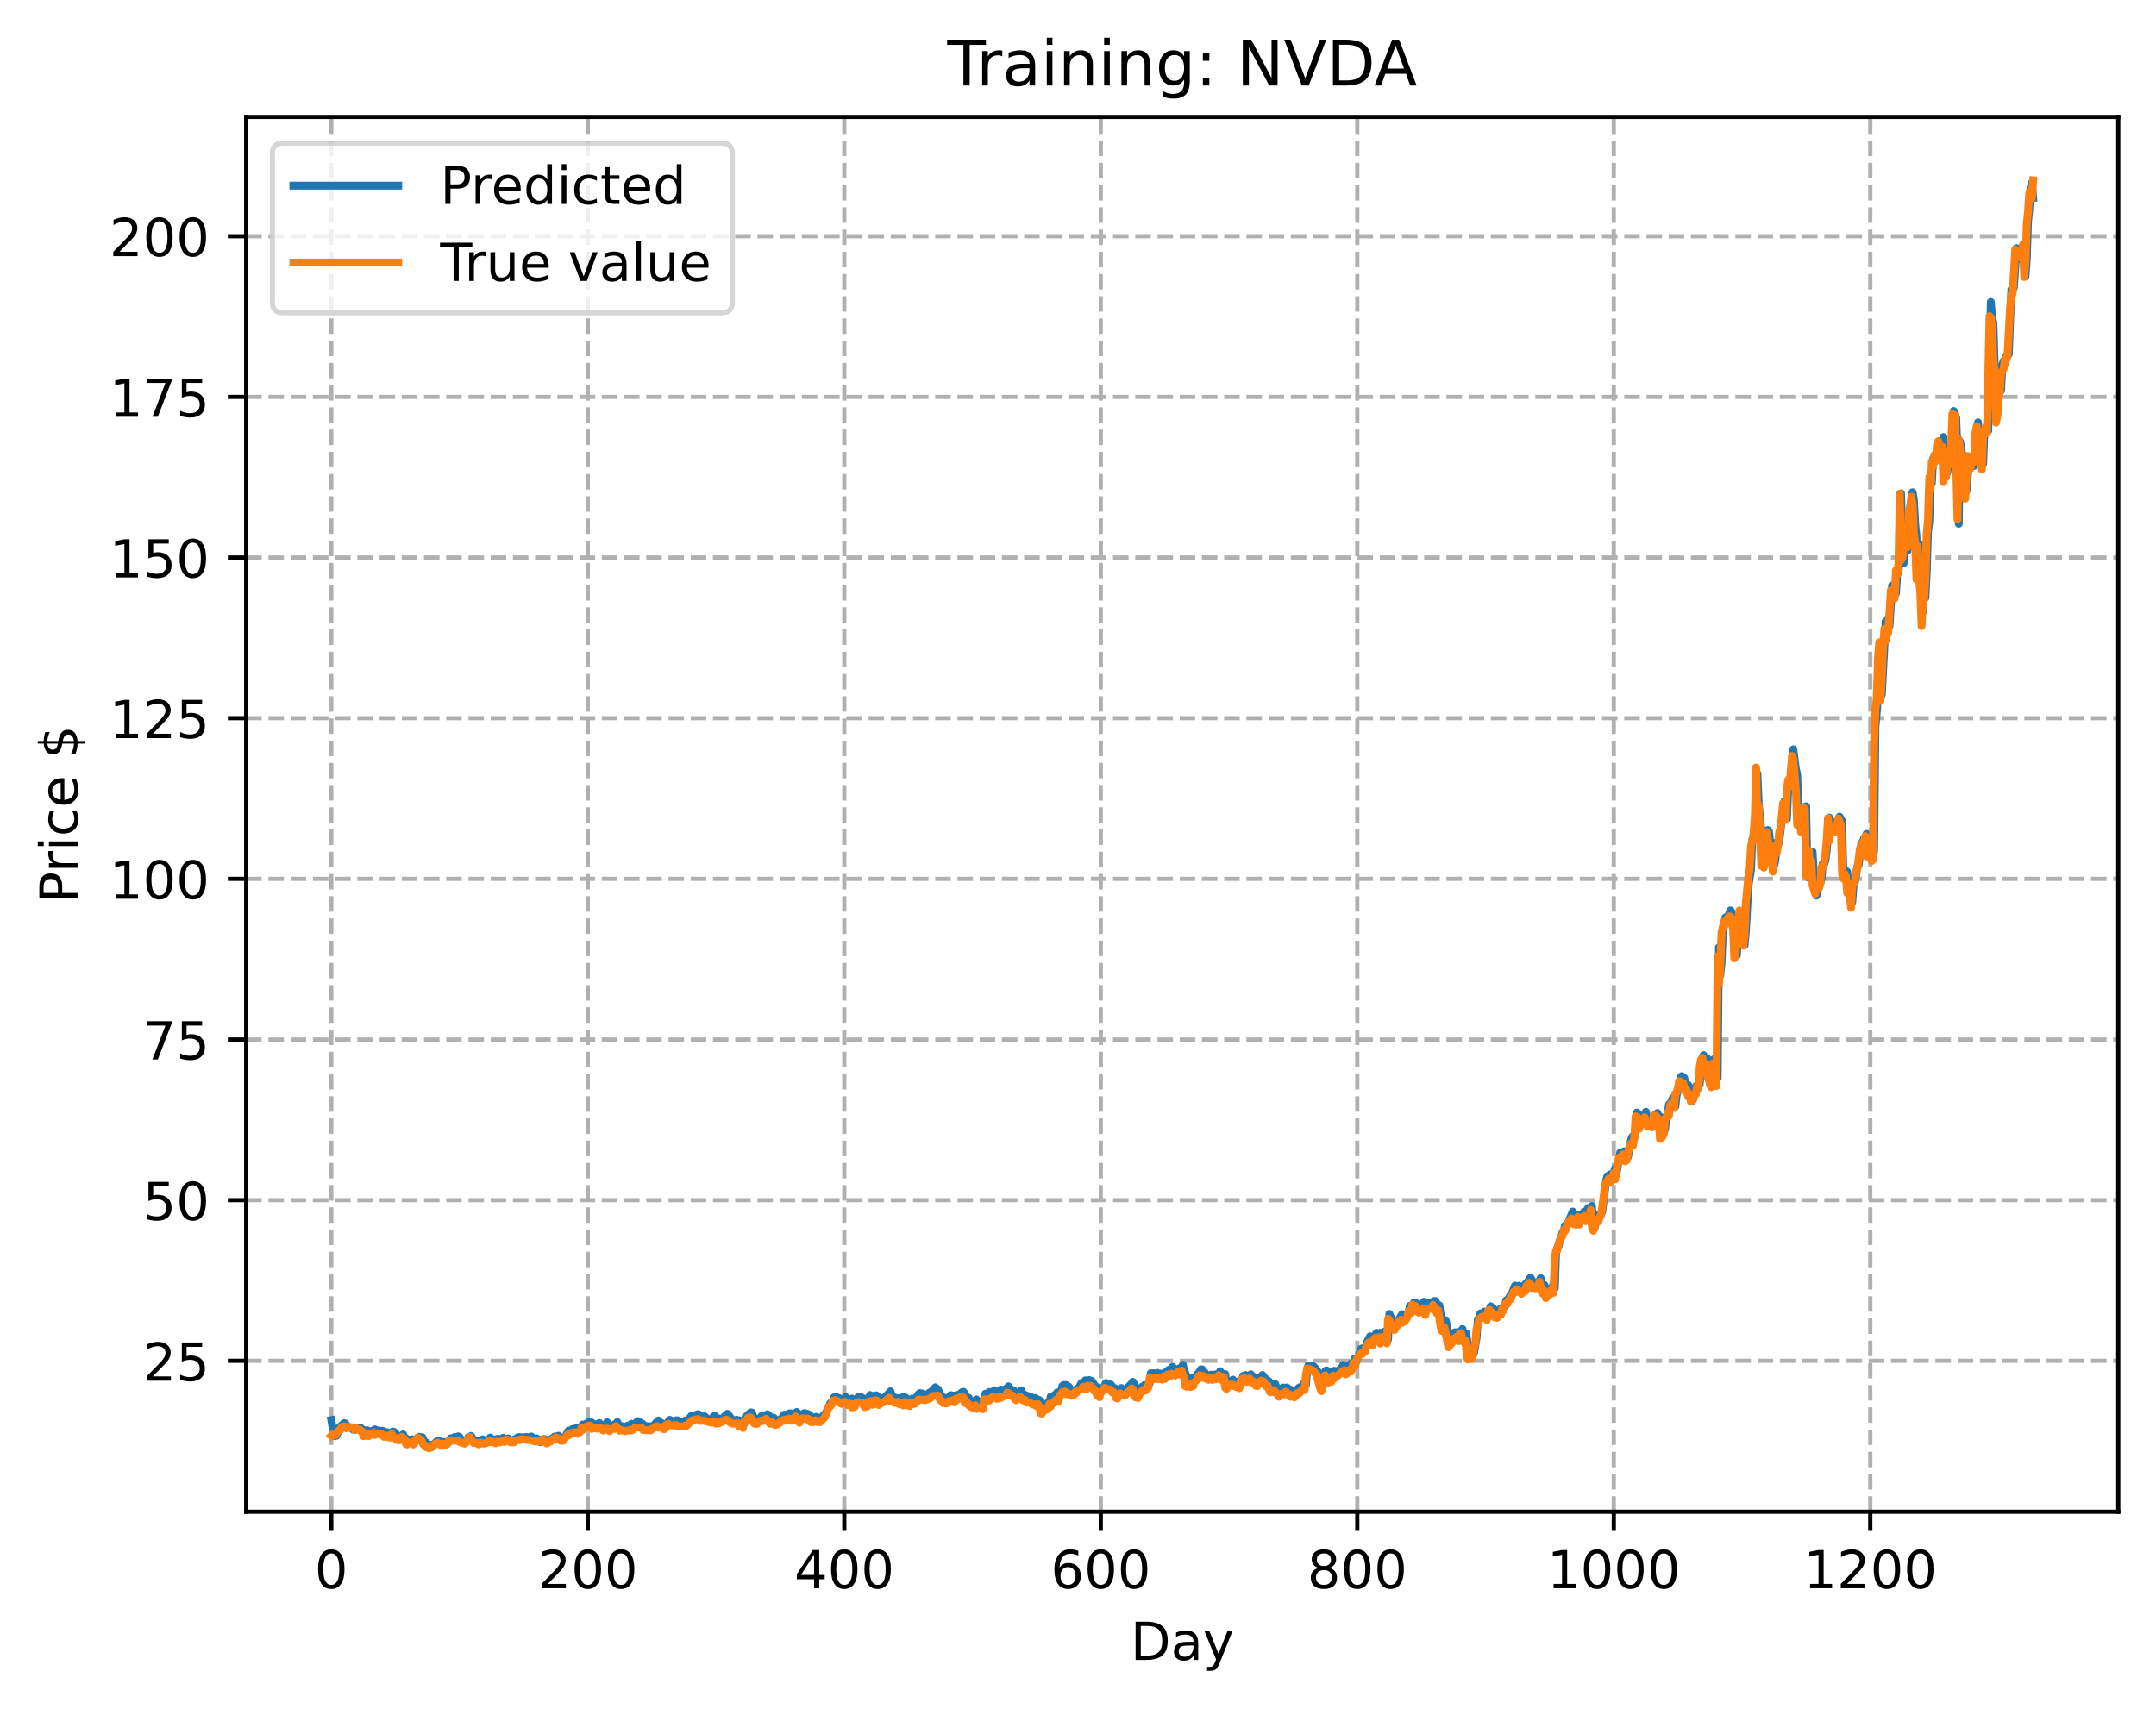<?xml version="1.0" encoding="utf-8" standalone="no"?>
<!DOCTYPE svg PUBLIC "-//W3C//DTD SVG 1.1//EN"
  "http://www.w3.org/Graphics/SVG/1.1/DTD/svg11.dtd">
<!-- Created with matplotlib (https://matplotlib.org/) -->
<svg height="325.986pt" version="1.1" viewBox="0 0 411.286 325.986" width="411.286pt" xmlns="http://www.w3.org/2000/svg" xmlns:xlink="http://www.w3.org/1999/xlink">
 <defs>
  <style type="text/css">
*{stroke-linecap:butt;stroke-linejoin:round;}
  </style>
 </defs>
 <g id="figure_1">
  <g id="patch_1">
   <path d="M 0 325.986 
L 411.286 325.986 
L 411.286 0 
L 0 0 
z
" style="fill:#ffffff;"/>
  </g>
  <g id="axes_1">
   <g id="patch_2">
    <path d="M 46.966 288.43 
L 404.086 288.43 
L 404.086 22.318 
L 46.966 22.318 
z
" style="fill:#ffffff;"/>
   </g>
   <g id="matplotlib.axis_1">
    <g id="xtick_1">
     <g id="line2d_1">
      <path clip-path="url(#p8b20eff259)" d="M 63.198 288.43 
L 63.198 22.318 
" style="fill:none;stroke:#b0b0b0;stroke-dasharray:2.96,1.28;stroke-dashoffset:0;stroke-width:0.8;"/>
     </g>
     <g id="line2d_2">
      <defs>
       <path d="M 0 0 
L 0 3.5 
" id="m1b1cb9d614" style="stroke:#000000;stroke-width:0.8;"/>
      </defs>
      <g>
       <use style="stroke:#000000;stroke-width:0.8;" x="63.198" xlink:href="#m1b1cb9d614" y="288.43"/>
      </g>
     </g>
     <g id="text_1">
      <!-- 0 -->
      <defs>
       <path d="M 31.781 66.406 
Q 24.172 66.406 20.328 58.906 
Q 16.5 51.422 16.5 36.375 
Q 16.5 21.391 20.328 13.891 
Q 24.172 6.391 31.781 6.391 
Q 39.453 6.391 43.281 13.891 
Q 47.125 21.391 47.125 36.375 
Q 47.125 51.422 43.281 58.906 
Q 39.453 66.406 31.781 66.406 
z
M 31.781 74.219 
Q 44.047 74.219 50.516 64.516 
Q 56.984 54.828 56.984 36.375 
Q 56.984 17.969 50.516 8.266 
Q 44.047 -1.422 31.781 -1.422 
Q 19.531 -1.422 13.062 8.266 
Q 6.594 17.969 6.594 36.375 
Q 6.594 54.828 13.062 64.516 
Q 19.531 74.219 31.781 74.219 
z
" id="DejaVuSans-48"/>
      </defs>
      <g transform="translate(60.017 303.029)scale(0.1 -0.1)">
       <use xlink:href="#DejaVuSans-48"/>
      </g>
     </g>
    </g>
    <g id="xtick_2">
     <g id="line2d_3">
      <path clip-path="url(#p8b20eff259)" d="M 112.129 288.43 
L 112.129 22.318 
" style="fill:none;stroke:#b0b0b0;stroke-dasharray:2.96,1.28;stroke-dashoffset:0;stroke-width:0.8;"/>
     </g>
     <g id="line2d_4">
      <g>
       <use style="stroke:#000000;stroke-width:0.8;" x="112.129" xlink:href="#m1b1cb9d614" y="288.43"/>
      </g>
     </g>
     <g id="text_2">
      <!-- 200 -->
      <defs>
       <path d="M 19.188 8.297 
L 53.609 8.297 
L 53.609 0 
L 7.328 0 
L 7.328 8.297 
Q 12.938 14.109 22.625 23.891 
Q 32.328 33.688 34.812 36.531 
Q 39.547 41.844 41.422 45.531 
Q 43.312 49.219 43.312 52.781 
Q 43.312 58.594 39.234 62.25 
Q 35.156 65.922 28.609 65.922 
Q 23.969 65.922 18.812 64.312 
Q 13.672 62.703 7.812 59.422 
L 7.812 69.391 
Q 13.766 71.781 18.938 73 
Q 24.125 74.219 28.422 74.219 
Q 39.75 74.219 46.484 68.547 
Q 53.219 62.891 53.219 53.422 
Q 53.219 48.922 51.531 44.891 
Q 49.859 40.875 45.406 35.406 
Q 44.188 33.984 37.641 27.219 
Q 31.109 20.453 19.188 8.297 
z
" id="DejaVuSans-50"/>
      </defs>
      <g transform="translate(102.585 303.029)scale(0.1 -0.1)">
       <use xlink:href="#DejaVuSans-50"/>
       <use x="63.623" xlink:href="#DejaVuSans-48"/>
       <use x="127.246" xlink:href="#DejaVuSans-48"/>
      </g>
     </g>
    </g>
    <g id="xtick_3">
     <g id="line2d_5">
      <path clip-path="url(#p8b20eff259)" d="M 161.06 288.43 
L 161.06 22.318 
" style="fill:none;stroke:#b0b0b0;stroke-dasharray:2.96,1.28;stroke-dashoffset:0;stroke-width:0.8;"/>
     </g>
     <g id="line2d_6">
      <g>
       <use style="stroke:#000000;stroke-width:0.8;" x="161.06" xlink:href="#m1b1cb9d614" y="288.43"/>
      </g>
     </g>
     <g id="text_3">
      <!-- 400 -->
      <defs>
       <path d="M 37.797 64.312 
L 12.891 25.391 
L 37.797 25.391 
z
M 35.203 72.906 
L 47.609 72.906 
L 47.609 25.391 
L 58.016 25.391 
L 58.016 17.188 
L 47.609 17.188 
L 47.609 0 
L 37.797 0 
L 37.797 17.188 
L 4.891 17.188 
L 4.891 26.703 
z
" id="DejaVuSans-52"/>
      </defs>
      <g transform="translate(151.516 303.029)scale(0.1 -0.1)">
       <use xlink:href="#DejaVuSans-52"/>
       <use x="63.623" xlink:href="#DejaVuSans-48"/>
       <use x="127.246" xlink:href="#DejaVuSans-48"/>
      </g>
     </g>
    </g>
    <g id="xtick_4">
     <g id="line2d_7">
      <path clip-path="url(#p8b20eff259)" d="M 209.99 288.43 
L 209.99 22.318 
" style="fill:none;stroke:#b0b0b0;stroke-dasharray:2.96,1.28;stroke-dashoffset:0;stroke-width:0.8;"/>
     </g>
     <g id="line2d_8">
      <g>
       <use style="stroke:#000000;stroke-width:0.8;" x="209.99" xlink:href="#m1b1cb9d614" y="288.43"/>
      </g>
     </g>
     <g id="text_4">
      <!-- 600 -->
      <defs>
       <path d="M 33.016 40.375 
Q 26.375 40.375 22.484 35.828 
Q 18.609 31.297 18.609 23.391 
Q 18.609 15.531 22.484 10.953 
Q 26.375 6.391 33.016 6.391 
Q 39.656 6.391 43.531 10.953 
Q 47.406 15.531 47.406 23.391 
Q 47.406 31.297 43.531 35.828 
Q 39.656 40.375 33.016 40.375 
z
M 52.594 71.297 
L 52.594 62.312 
Q 48.875 64.062 45.094 64.984 
Q 41.312 65.922 37.594 65.922 
Q 27.828 65.922 22.672 59.328 
Q 17.531 52.734 16.797 39.406 
Q 19.672 43.656 24.016 45.922 
Q 28.375 48.188 33.594 48.188 
Q 44.578 48.188 50.953 41.516 
Q 57.328 34.859 57.328 23.391 
Q 57.328 12.156 50.688 5.359 
Q 44.047 -1.422 33.016 -1.422 
Q 20.359 -1.422 13.672 8.266 
Q 6.984 17.969 6.984 36.375 
Q 6.984 53.656 15.188 63.938 
Q 23.391 74.219 37.203 74.219 
Q 40.922 74.219 44.703 73.484 
Q 48.484 72.75 52.594 71.297 
z
" id="DejaVuSans-54"/>
      </defs>
      <g transform="translate(200.446 303.029)scale(0.1 -0.1)">
       <use xlink:href="#DejaVuSans-54"/>
       <use x="63.623" xlink:href="#DejaVuSans-48"/>
       <use x="127.246" xlink:href="#DejaVuSans-48"/>
      </g>
     </g>
    </g>
    <g id="xtick_5">
     <g id="line2d_9">
      <path clip-path="url(#p8b20eff259)" d="M 258.921 288.43 
L 258.921 22.318 
" style="fill:none;stroke:#b0b0b0;stroke-dasharray:2.96,1.28;stroke-dashoffset:0;stroke-width:0.8;"/>
     </g>
     <g id="line2d_10">
      <g>
       <use style="stroke:#000000;stroke-width:0.8;" x="258.921" xlink:href="#m1b1cb9d614" y="288.43"/>
      </g>
     </g>
     <g id="text_5">
      <!-- 800 -->
      <defs>
       <path d="M 31.781 34.625 
Q 24.75 34.625 20.719 30.859 
Q 16.703 27.094 16.703 20.516 
Q 16.703 13.922 20.719 10.156 
Q 24.75 6.391 31.781 6.391 
Q 38.812 6.391 42.859 10.172 
Q 46.922 13.969 46.922 20.516 
Q 46.922 27.094 42.891 30.859 
Q 38.875 34.625 31.781 34.625 
z
M 21.922 38.812 
Q 15.578 40.375 12.031 44.719 
Q 8.5 49.078 8.5 55.328 
Q 8.5 64.062 14.719 69.141 
Q 20.953 74.219 31.781 74.219 
Q 42.672 74.219 48.875 69.141 
Q 55.078 64.062 55.078 55.328 
Q 55.078 49.078 51.531 44.719 
Q 48 40.375 41.703 38.812 
Q 48.828 37.156 52.797 32.312 
Q 56.781 27.484 56.781 20.516 
Q 56.781 9.906 50.312 4.234 
Q 43.844 -1.422 31.781 -1.422 
Q 19.734 -1.422 13.25 4.234 
Q 6.781 9.906 6.781 20.516 
Q 6.781 27.484 10.781 32.312 
Q 14.797 37.156 21.922 38.812 
z
M 18.312 54.391 
Q 18.312 48.734 21.844 45.562 
Q 25.391 42.391 31.781 42.391 
Q 38.141 42.391 41.719 45.562 
Q 45.312 48.734 45.312 54.391 
Q 45.312 60.062 41.719 63.234 
Q 38.141 66.406 31.781 66.406 
Q 25.391 66.406 21.844 63.234 
Q 18.312 60.062 18.312 54.391 
z
" id="DejaVuSans-56"/>
      </defs>
      <g transform="translate(249.377 303.029)scale(0.1 -0.1)">
       <use xlink:href="#DejaVuSans-56"/>
       <use x="63.623" xlink:href="#DejaVuSans-48"/>
       <use x="127.246" xlink:href="#DejaVuSans-48"/>
      </g>
     </g>
    </g>
    <g id="xtick_6">
     <g id="line2d_11">
      <path clip-path="url(#p8b20eff259)" d="M 307.851 288.43 
L 307.851 22.318 
" style="fill:none;stroke:#b0b0b0;stroke-dasharray:2.96,1.28;stroke-dashoffset:0;stroke-width:0.8;"/>
     </g>
     <g id="line2d_12">
      <g>
       <use style="stroke:#000000;stroke-width:0.8;" x="307.851" xlink:href="#m1b1cb9d614" y="288.43"/>
      </g>
     </g>
     <g id="text_6">
      <!-- 1000 -->
      <defs>
       <path d="M 12.406 8.297 
L 28.516 8.297 
L 28.516 63.922 
L 10.984 60.406 
L 10.984 69.391 
L 28.422 72.906 
L 38.281 72.906 
L 38.281 8.297 
L 54.391 8.297 
L 54.391 0 
L 12.406 0 
z
" id="DejaVuSans-49"/>
      </defs>
      <g transform="translate(295.126 303.029)scale(0.1 -0.1)">
       <use xlink:href="#DejaVuSans-49"/>
       <use x="63.623" xlink:href="#DejaVuSans-48"/>
       <use x="127.246" xlink:href="#DejaVuSans-48"/>
       <use x="190.869" xlink:href="#DejaVuSans-48"/>
      </g>
     </g>
    </g>
    <g id="xtick_7">
     <g id="line2d_13">
      <path clip-path="url(#p8b20eff259)" d="M 356.782 288.43 
L 356.782 22.318 
" style="fill:none;stroke:#b0b0b0;stroke-dasharray:2.96,1.28;stroke-dashoffset:0;stroke-width:0.8;"/>
     </g>
     <g id="line2d_14">
      <g>
       <use style="stroke:#000000;stroke-width:0.8;" x="356.782" xlink:href="#m1b1cb9d614" y="288.43"/>
      </g>
     </g>
     <g id="text_7">
      <!-- 1200 -->
      <g transform="translate(344.057 303.029)scale(0.1 -0.1)">
       <use xlink:href="#DejaVuSans-49"/>
       <use x="63.623" xlink:href="#DejaVuSans-50"/>
       <use x="127.246" xlink:href="#DejaVuSans-48"/>
       <use x="190.869" xlink:href="#DejaVuSans-48"/>
      </g>
     </g>
    </g>
    <g id="text_8">
     <!-- Day -->
     <defs>
      <path d="M 19.672 64.797 
L 19.672 8.109 
L 31.594 8.109 
Q 46.688 8.109 53.688 14.938 
Q 60.688 21.781 60.688 36.531 
Q 60.688 51.172 53.688 57.984 
Q 46.688 64.797 31.594 64.797 
z
M 9.812 72.906 
L 30.078 72.906 
Q 51.266 72.906 61.172 64.094 
Q 71.094 55.281 71.094 36.531 
Q 71.094 17.672 61.125 8.828 
Q 51.172 0 30.078 0 
L 9.812 0 
z
" id="DejaVuSans-68"/>
      <path d="M 34.281 27.484 
Q 23.391 27.484 19.188 25 
Q 14.984 22.516 14.984 16.5 
Q 14.984 11.719 18.141 8.906 
Q 21.297 6.109 26.703 6.109 
Q 34.188 6.109 38.703 11.406 
Q 43.219 16.703 43.219 25.484 
L 43.219 27.484 
z
M 52.203 31.203 
L 52.203 0 
L 43.219 0 
L 43.219 8.297 
Q 40.141 3.328 35.547 0.953 
Q 30.953 -1.422 24.312 -1.422 
Q 15.922 -1.422 10.953 3.297 
Q 6 8.016 6 15.922 
Q 6 25.141 12.172 29.828 
Q 18.359 34.516 30.609 34.516 
L 43.219 34.516 
L 43.219 35.406 
Q 43.219 41.609 39.141 45 
Q 35.062 48.391 27.688 48.391 
Q 23 48.391 18.547 47.266 
Q 14.109 46.141 10.016 43.891 
L 10.016 52.203 
Q 14.938 54.109 19.578 55.047 
Q 24.219 56 28.609 56 
Q 40.484 56 46.344 49.844 
Q 52.203 43.703 52.203 31.203 
z
" id="DejaVuSans-97"/>
      <path d="M 32.172 -5.078 
Q 28.375 -14.844 24.75 -17.812 
Q 21.141 -20.797 15.094 -20.797 
L 7.906 -20.797 
L 7.906 -13.281 
L 13.188 -13.281 
Q 16.891 -13.281 18.938 -11.516 
Q 21 -9.766 23.484 -3.219 
L 25.094 0.875 
L 2.984 54.688 
L 12.5 54.688 
L 29.594 11.922 
L 46.688 54.688 
L 56.203 54.688 
z
" id="DejaVuSans-121"/>
     </defs>
     <g transform="translate(215.652 316.707)scale(0.1 -0.1)">
      <use xlink:href="#DejaVuSans-68"/>
      <use x="77.002" xlink:href="#DejaVuSans-97"/>
      <use x="138.281" xlink:href="#DejaVuSans-121"/>
     </g>
    </g>
   </g>
   <g id="matplotlib.axis_2">
    <g id="ytick_1">
     <g id="line2d_15">
      <path clip-path="url(#p8b20eff259)" d="M 46.966 259.635 
L 404.086 259.635 
" style="fill:none;stroke:#b0b0b0;stroke-dasharray:2.96,1.28;stroke-dashoffset:0;stroke-width:0.8;"/>
     </g>
     <g id="line2d_16">
      <defs>
       <path d="M 0 0 
L -3.5 0 
" id="m424ee9ce70" style="stroke:#000000;stroke-width:0.8;"/>
      </defs>
      <g>
       <use style="stroke:#000000;stroke-width:0.8;" x="46.966" xlink:href="#m424ee9ce70" y="259.635"/>
      </g>
     </g>
     <g id="text_9">
      <!-- 25 -->
      <defs>
       <path d="M 10.797 72.906 
L 49.516 72.906 
L 49.516 64.594 
L 19.828 64.594 
L 19.828 46.734 
Q 21.969 47.469 24.109 47.828 
Q 26.266 48.188 28.422 48.188 
Q 40.625 48.188 47.75 41.5 
Q 54.891 34.812 54.891 23.391 
Q 54.891 11.625 47.562 5.094 
Q 40.234 -1.422 26.906 -1.422 
Q 22.312 -1.422 17.547 -0.641 
Q 12.797 0.141 7.719 1.703 
L 7.719 11.625 
Q 12.109 9.234 16.797 8.062 
Q 21.484 6.891 26.703 6.891 
Q 35.156 6.891 40.078 11.328 
Q 45.016 15.766 45.016 23.391 
Q 45.016 31 40.078 35.438 
Q 35.156 39.891 26.703 39.891 
Q 22.75 39.891 18.812 39.016 
Q 14.891 38.141 10.797 36.281 
z
" id="DejaVuSans-53"/>
      </defs>
      <g transform="translate(27.241 263.434)scale(0.1 -0.1)">
       <use xlink:href="#DejaVuSans-50"/>
       <use x="63.623" xlink:href="#DejaVuSans-53"/>
      </g>
     </g>
    </g>
    <g id="ytick_2">
     <g id="line2d_17">
      <path clip-path="url(#p8b20eff259)" d="M 46.966 228.982 
L 404.086 228.982 
" style="fill:none;stroke:#b0b0b0;stroke-dasharray:2.96,1.28;stroke-dashoffset:0;stroke-width:0.8;"/>
     </g>
     <g id="line2d_18">
      <g>
       <use style="stroke:#000000;stroke-width:0.8;" x="46.966" xlink:href="#m424ee9ce70" y="228.982"/>
      </g>
     </g>
     <g id="text_10">
      <!-- 50 -->
      <g transform="translate(27.241 232.782)scale(0.1 -0.1)">
       <use xlink:href="#DejaVuSans-53"/>
       <use x="63.623" xlink:href="#DejaVuSans-48"/>
      </g>
     </g>
    </g>
    <g id="ytick_3">
     <g id="line2d_19">
      <path clip-path="url(#p8b20eff259)" d="M 46.966 198.33 
L 404.086 198.33 
" style="fill:none;stroke:#b0b0b0;stroke-dasharray:2.96,1.28;stroke-dashoffset:0;stroke-width:0.8;"/>
     </g>
     <g id="line2d_20">
      <g>
       <use style="stroke:#000000;stroke-width:0.8;" x="46.966" xlink:href="#m424ee9ce70" y="198.33"/>
      </g>
     </g>
     <g id="text_11">
      <!-- 75 -->
      <defs>
       <path d="M 8.203 72.906 
L 55.078 72.906 
L 55.078 68.703 
L 28.609 0 
L 18.312 0 
L 43.219 64.594 
L 8.203 64.594 
z
" id="DejaVuSans-55"/>
      </defs>
      <g transform="translate(27.241 202.129)scale(0.1 -0.1)">
       <use xlink:href="#DejaVuSans-55"/>
       <use x="63.623" xlink:href="#DejaVuSans-53"/>
      </g>
     </g>
    </g>
    <g id="ytick_4">
     <g id="line2d_21">
      <path clip-path="url(#p8b20eff259)" d="M 46.966 167.678 
L 404.086 167.678 
" style="fill:none;stroke:#b0b0b0;stroke-dasharray:2.96,1.28;stroke-dashoffset:0;stroke-width:0.8;"/>
     </g>
     <g id="line2d_22">
      <g>
       <use style="stroke:#000000;stroke-width:0.8;" x="46.966" xlink:href="#m424ee9ce70" y="167.678"/>
      </g>
     </g>
     <g id="text_12">
      <!-- 100 -->
      <g transform="translate(20.878 171.477)scale(0.1 -0.1)">
       <use xlink:href="#DejaVuSans-49"/>
       <use x="63.623" xlink:href="#DejaVuSans-48"/>
       <use x="127.246" xlink:href="#DejaVuSans-48"/>
      </g>
     </g>
    </g>
    <g id="ytick_5">
     <g id="line2d_23">
      <path clip-path="url(#p8b20eff259)" d="M 46.966 137.026 
L 404.086 137.026 
" style="fill:none;stroke:#b0b0b0;stroke-dasharray:2.96,1.28;stroke-dashoffset:0;stroke-width:0.8;"/>
     </g>
     <g id="line2d_24">
      <g>
       <use style="stroke:#000000;stroke-width:0.8;" x="46.966" xlink:href="#m424ee9ce70" y="137.026"/>
      </g>
     </g>
     <g id="text_13">
      <!-- 125 -->
      <g transform="translate(20.878 140.825)scale(0.1 -0.1)">
       <use xlink:href="#DejaVuSans-49"/>
       <use x="63.623" xlink:href="#DejaVuSans-50"/>
       <use x="127.246" xlink:href="#DejaVuSans-53"/>
      </g>
     </g>
    </g>
    <g id="ytick_6">
     <g id="line2d_25">
      <path clip-path="url(#p8b20eff259)" d="M 46.966 106.373 
L 404.086 106.373 
" style="fill:none;stroke:#b0b0b0;stroke-dasharray:2.96,1.28;stroke-dashoffset:0;stroke-width:0.8;"/>
     </g>
     <g id="line2d_26">
      <g>
       <use style="stroke:#000000;stroke-width:0.8;" x="46.966" xlink:href="#m424ee9ce70" y="106.373"/>
      </g>
     </g>
     <g id="text_14">
      <!-- 150 -->
      <g transform="translate(20.878 110.173)scale(0.1 -0.1)">
       <use xlink:href="#DejaVuSans-49"/>
       <use x="63.623" xlink:href="#DejaVuSans-53"/>
       <use x="127.246" xlink:href="#DejaVuSans-48"/>
      </g>
     </g>
    </g>
    <g id="ytick_7">
     <g id="line2d_27">
      <path clip-path="url(#p8b20eff259)" d="M 46.966 75.721 
L 404.086 75.721 
" style="fill:none;stroke:#b0b0b0;stroke-dasharray:2.96,1.28;stroke-dashoffset:0;stroke-width:0.8;"/>
     </g>
     <g id="line2d_28">
      <g>
       <use style="stroke:#000000;stroke-width:0.8;" x="46.966" xlink:href="#m424ee9ce70" y="75.721"/>
      </g>
     </g>
     <g id="text_15">
      <!-- 175 -->
      <g transform="translate(20.878 79.52)scale(0.1 -0.1)">
       <use xlink:href="#DejaVuSans-49"/>
       <use x="63.623" xlink:href="#DejaVuSans-55"/>
       <use x="127.246" xlink:href="#DejaVuSans-53"/>
      </g>
     </g>
    </g>
    <g id="ytick_8">
     <g id="line2d_29">
      <path clip-path="url(#p8b20eff259)" d="M 46.966 45.069 
L 404.086 45.069 
" style="fill:none;stroke:#b0b0b0;stroke-dasharray:2.96,1.28;stroke-dashoffset:0;stroke-width:0.8;"/>
     </g>
     <g id="line2d_30">
      <g>
       <use style="stroke:#000000;stroke-width:0.8;" x="46.966" xlink:href="#m424ee9ce70" y="45.069"/>
      </g>
     </g>
     <g id="text_16">
      <!-- 200 -->
      <g transform="translate(20.878 48.868)scale(0.1 -0.1)">
       <use xlink:href="#DejaVuSans-50"/>
       <use x="63.623" xlink:href="#DejaVuSans-48"/>
       <use x="127.246" xlink:href="#DejaVuSans-48"/>
      </g>
     </g>
    </g>
    <g id="text_17">
     <!-- Price $ -->
     <defs>
      <path d="M 19.672 64.797 
L 19.672 37.406 
L 32.078 37.406 
Q 38.969 37.406 42.719 40.969 
Q 46.484 44.531 46.484 51.125 
Q 46.484 57.672 42.719 61.234 
Q 38.969 64.797 32.078 64.797 
z
M 9.812 72.906 
L 32.078 72.906 
Q 44.344 72.906 50.609 67.359 
Q 56.891 61.812 56.891 51.125 
Q 56.891 40.328 50.609 34.812 
Q 44.344 29.297 32.078 29.297 
L 19.672 29.297 
L 19.672 0 
L 9.812 0 
z
" id="DejaVuSans-80"/>
      <path d="M 41.109 46.297 
Q 39.594 47.172 37.812 47.578 
Q 36.031 48 33.891 48 
Q 26.266 48 22.188 43.047 
Q 18.109 38.094 18.109 28.812 
L 18.109 0 
L 9.078 0 
L 9.078 54.688 
L 18.109 54.688 
L 18.109 46.188 
Q 20.953 51.172 25.484 53.578 
Q 30.031 56 36.531 56 
Q 37.453 56 38.578 55.875 
Q 39.703 55.766 41.062 55.516 
z
" id="DejaVuSans-114"/>
      <path d="M 9.422 54.688 
L 18.406 54.688 
L 18.406 0 
L 9.422 0 
z
M 9.422 75.984 
L 18.406 75.984 
L 18.406 64.594 
L 9.422 64.594 
z
" id="DejaVuSans-105"/>
      <path d="M 48.781 52.594 
L 48.781 44.188 
Q 44.969 46.297 41.141 47.344 
Q 37.312 48.391 33.406 48.391 
Q 24.656 48.391 19.812 42.844 
Q 14.984 37.312 14.984 27.297 
Q 14.984 17.281 19.812 11.734 
Q 24.656 6.203 33.406 6.203 
Q 37.312 6.203 41.141 7.25 
Q 44.969 8.297 48.781 10.406 
L 48.781 2.094 
Q 45.016 0.344 40.984 -0.531 
Q 36.969 -1.422 32.422 -1.422 
Q 20.062 -1.422 12.781 6.344 
Q 5.516 14.109 5.516 27.297 
Q 5.516 40.672 12.859 48.328 
Q 20.219 56 33.016 56 
Q 37.156 56 41.109 55.141 
Q 45.062 54.297 48.781 52.594 
z
" id="DejaVuSans-99"/>
      <path d="M 56.203 29.594 
L 56.203 25.203 
L 14.891 25.203 
Q 15.484 15.922 20.484 11.062 
Q 25.484 6.203 34.422 6.203 
Q 39.594 6.203 44.453 7.469 
Q 49.312 8.734 54.109 11.281 
L 54.109 2.781 
Q 49.266 0.734 44.188 -0.344 
Q 39.109 -1.422 33.891 -1.422 
Q 20.797 -1.422 13.156 6.188 
Q 5.516 13.812 5.516 26.812 
Q 5.516 40.234 12.766 48.109 
Q 20.016 56 32.328 56 
Q 43.359 56 49.781 48.891 
Q 56.203 41.797 56.203 29.594 
z
M 47.219 32.234 
Q 47.125 39.594 43.094 43.984 
Q 39.062 48.391 32.422 48.391 
Q 24.906 48.391 20.391 44.141 
Q 15.875 39.891 15.188 32.172 
z
" id="DejaVuSans-101"/>
      <path id="DejaVuSans-32"/>
      <path d="M 33.797 -14.703 
L 28.906 -14.703 
L 28.859 0 
Q 23.734 0.094 18.609 1.188 
Q 13.484 2.297 8.297 4.5 
L 8.297 13.281 
Q 13.281 10.156 18.375 8.562 
Q 23.484 6.984 28.906 6.938 
L 28.906 29.203 
Q 18.109 30.953 13.203 35.156 
Q 8.297 39.359 8.297 46.688 
Q 8.297 54.641 13.625 59.219 
Q 18.953 63.812 28.906 64.5 
L 28.906 75.984 
L 33.797 75.984 
L 33.797 64.656 
Q 38.328 64.453 42.578 63.688 
Q 46.828 62.938 50.875 61.625 
L 50.875 53.078 
Q 46.828 55.125 42.547 56.25 
Q 38.281 57.375 33.797 57.562 
L 33.797 36.719 
Q 44.875 35.016 50.094 30.609 
Q 55.328 26.219 55.328 18.609 
Q 55.328 10.359 49.781 5.594 
Q 44.234 0.828 33.797 0.094 
z
M 28.906 37.594 
L 28.906 57.625 
Q 23.25 56.984 20.266 54.391 
Q 17.281 51.812 17.281 47.516 
Q 17.281 43.312 20.031 40.969 
Q 22.797 38.625 28.906 37.594 
z
M 33.797 28.219 
L 33.797 7.078 
Q 39.984 7.906 43.141 10.594 
Q 46.297 13.281 46.297 17.672 
Q 46.297 21.969 43.281 24.5 
Q 40.281 27.047 33.797 28.219 
z
" id="DejaVuSans-36"/>
     </defs>
     <g transform="translate(14.798 172.342)rotate(-90)scale(0.1 -0.1)">
      <use xlink:href="#DejaVuSans-80"/>
      <use x="58.553" xlink:href="#DejaVuSans-114"/>
      <use x="99.666" xlink:href="#DejaVuSans-105"/>
      <use x="127.449" xlink:href="#DejaVuSans-99"/>
      <use x="182.43" xlink:href="#DejaVuSans-101"/>
      <use x="243.953" xlink:href="#DejaVuSans-32"/>
      <use x="275.74" xlink:href="#DejaVuSans-36"/>
     </g>
    </g>
   </g>
   <g id="line2d_31">
    <path clip-path="url(#p8b20eff259)" d="M 63.198 270.946 
L 63.443 272.418 
L 63.688 272.847 
L 63.932 274.008 
L 64.177 273.918 
L 64.422 273.433 
L 64.666 272.406 
L 65.645 271.519 
L 65.89 271.624 
L 66.379 272.289 
L 66.868 272.327 
L 67.357 272.761 
L 67.602 272.573 
L 67.847 272.805 
L 68.091 272.47 
L 68.825 272.445 
L 69.07 272.888 
L 69.315 272.789 
L 69.559 273.455 
L 69.804 273.31 
L 70.049 272.878 
L 70.293 273.763 
L 70.538 273.709 
L 71.027 272.96 
L 71.272 272.996 
L 71.517 272.717 
L 71.761 273.39 
L 72.006 273.488 
L 72.251 272.903 
L 72.495 273.243 
L 72.74 273.171 
L 72.984 272.975 
L 73.229 273.082 
L 73.474 273.7 
L 73.963 273.282 
L 74.208 273.767 
L 74.452 273.514 
L 74.697 273.77 
L 74.942 273.127 
L 75.186 273.198 
L 75.676 273.754 
L 75.92 274.156 
L 76.165 274.11 
L 76.41 274.596 
L 76.654 274.404 
L 76.899 273.674 
L 77.144 274.299 
L 77.388 274.358 
L 77.633 275.028 
L 77.878 275.184 
L 78.122 274.699 
L 78.611 274.595 
L 78.856 275.031 
L 79.101 275.236 
L 79.345 274.781 
L 79.59 274.667 
L 79.835 274.196 
L 80.079 274.143 
L 80.324 274.626 
L 80.569 274.21 
L 81.058 275.385 
L 81.303 275.232 
L 82.037 276.027 
L 82.281 275.655 
L 82.526 276.011 
L 82.771 275.52 
L 83.26 275.059 
L 83.505 274.85 
L 83.749 274.803 
L 84.483 275.374 
L 84.728 275.101 
L 84.972 275.263 
L 85.217 275.176 
L 85.462 275.3 
L 85.951 274.417 
L 86.196 274.608 
L 86.44 274.571 
L 86.685 274.178 
L 86.93 274.561 
L 87.174 274.499 
L 87.419 274.049 
L 87.664 274.196 
L 87.908 274.693 
L 88.153 274.871 
L 88.398 274.8 
L 88.887 275.084 
L 89.132 274.859 
L 89.376 274.203 
L 89.621 274.304 
L 89.866 273.963 
L 90.355 274.751 
L 90.599 275.05 
L 90.844 274.909 
L 91.333 275.022 
L 91.578 275.204 
L 91.823 275.015 
L 92.067 274.617 
L 92.312 275.124 
L 92.557 275.248 
L 92.801 275.147 
L 93.535 274.274 
L 93.78 274.623 
L 94.025 274.59 
L 94.269 274.698 
L 95.003 274.502 
L 95.493 275.088 
L 95.982 274.308 
L 96.227 274.763 
L 96.471 274.966 
L 96.716 274.863 
L 96.96 274.44 
L 97.45 275.108 
L 97.694 275.089 
L 97.939 274.687 
L 98.184 274.925 
L 98.428 274.794 
L 98.673 274.281 
L 99.162 274.175 
L 99.407 274.664 
L 99.652 274.269 
L 99.896 274.2 
L 100.141 274.318 
L 100.386 274.161 
L 100.63 274.321 
L 101.364 274.079 
L 101.854 274.709 
L 102.343 274.418 
L 102.587 274.788 
L 102.832 274.627 
L 103.077 275.167 
L 103.811 274.553 
L 104.055 274.65 
L 104.3 275.124 
L 104.545 274.882 
L 105.034 274.725 
L 105.279 274.46 
L 105.523 274.383 
L 105.768 274.091 
L 106.013 274.345 
L 106.257 274.04 
L 106.502 273.933 
L 107.481 274.671 
L 108.459 272.968 
L 108.704 273.297 
L 109.193 272.655 
L 109.438 272.792 
L 109.927 272.455 
L 110.172 272.576 
L 110.416 272.873 
L 110.661 272.614 
L 110.906 272.642 
L 111.15 271.787 
L 111.395 272.422 
L 111.884 271.591 
L 112.129 271.695 
L 112.374 271.323 
L 112.618 271.509 
L 112.863 271.393 
L 113.108 271.742 
L 113.352 271.702 
L 113.597 271.858 
L 113.842 271.79 
L 114.086 271.982 
L 114.331 271.493 
L 114.575 271.924 
L 115.065 272.091 
L 115.554 271.884 
L 115.799 271.344 
L 116.533 272.301 
L 116.777 272.067 
L 117.022 272.131 
L 117.267 271.736 
L 117.511 271.975 
L 117.756 271.327 
L 118.001 271.82 
L 118.245 272.055 
L 118.49 272.521 
L 118.735 272.117 
L 118.979 272.175 
L 119.224 272.634 
L 119.469 272.572 
L 119.713 272.007 
L 119.958 272.224 
L 120.203 272.147 
L 120.447 271.643 
L 120.692 271.992 
L 120.936 271.897 
L 121.67 271.132 
L 121.915 271.462 
L 122.16 271.366 
L 122.649 271.708 
L 123.138 272.35 
L 123.383 272.106 
L 123.628 272.258 
L 123.872 272.111 
L 124.117 272.395 
L 124.362 272.328 
L 125.585 271.015 
L 125.83 271.328 
L 126.319 271.559 
L 126.808 272.601 
L 127.542 271.159 
L 127.787 270.892 
L 128.031 271.091 
L 128.765 271.162 
L 129.01 270.983 
L 129.255 270.999 
L 129.499 271.31 
L 129.989 271.348 
L 130.233 271.752 
L 130.723 271.027 
L 131.212 271.314 
L 131.457 270.94 
L 131.701 270.36 
L 131.946 270.079 
L 132.191 270.343 
L 132.924 269.879 
L 133.169 269.811 
L 133.414 269.908 
L 134.148 270.606 
L 134.392 270.209 
L 135.126 270.873 
L 135.616 270.757 
L 135.86 270.769 
L 136.105 270.282 
L 136.35 270.114 
L 136.839 270.842 
L 137.084 270.632 
L 137.328 270.869 
L 137.573 270.669 
L 137.818 270.67 
L 138.307 270.156 
L 138.551 270.018 
L 138.796 269.741 
L 139.775 271.059 
L 140.019 271.086 
L 140.509 270.873 
L 140.753 271.26 
L 140.998 270.966 
L 141.243 271.424 
L 141.487 271.635 
L 141.732 271.301 
L 141.977 271.614 
L 142.221 270.352 
L 142.711 269.939 
L 143.2 269.473 
L 143.445 269.514 
L 143.689 270.275 
L 144.178 270.83 
L 144.423 270.72 
L 144.668 270.976 
L 145.402 270.02 
L 145.646 270.317 
L 145.891 270.369 
L 146.38 269.828 
L 146.625 269.996 
L 147.114 270.828 
L 147.359 270.468 
L 147.604 270.508 
L 147.848 271.134 
L 148.093 271.242 
L 148.582 271.034 
L 148.827 270.767 
L 149.072 270.7 
L 149.561 269.927 
L 150.05 269.898 
L 150.295 270.071 
L 150.539 269.668 
L 150.784 269.651 
L 151.029 270.162 
L 151.273 270.121 
L 151.763 269.647 
L 152.007 269.403 
L 152.252 270.243 
L 152.497 270.289 
L 152.741 270.687 
L 153.231 269.706 
L 153.475 269.597 
L 153.72 269.949 
L 153.965 269.745 
L 154.454 269.944 
L 154.699 270.484 
L 154.943 270.631 
L 155.188 270.444 
L 155.433 270.586 
L 155.677 270.326 
L 156.166 270.787 
L 156.411 270.486 
L 156.656 270.698 
L 157.145 269.953 
L 157.39 269.877 
L 157.879 268.921 
L 158.368 267.757 
L 158.858 267.39 
L 159.102 266.598 
L 159.347 266.76 
L 159.592 266.529 
L 159.836 266.763 
L 160.081 266.763 
L 160.815 267.676 
L 161.06 266.894 
L 161.304 266.512 
L 162.038 267.225 
L 162.527 266.832 
L 162.772 267.596 
L 163.017 267.663 
L 163.506 266.991 
L 163.751 266.49 
L 164.24 266.527 
L 164.485 266.942 
L 164.729 266.811 
L 165.219 267.658 
L 165.463 267.513 
L 165.708 267.041 
L 165.953 266.159 
L 166.197 266.637 
L 166.442 266.327 
L 166.687 266.932 
L 166.931 266.796 
L 167.176 266.219 
L 167.421 266.354 
L 167.91 267.366 
L 168.399 266.765 
L 168.644 266.631 
L 168.888 266.768 
L 169.378 265.963 
L 169.622 265.788 
L 169.867 265.455 
L 170.112 266.163 
L 170.601 266.713 
L 170.846 266.797 
L 171.09 266.718 
L 171.335 266.942 
L 171.58 266.752 
L 171.824 267.086 
L 172.069 266.978 
L 172.314 266.485 
L 172.558 267.523 
L 172.803 266.683 
L 173.537 267.545 
L 173.782 267.608 
L 174.026 266.83 
L 174.271 267.169 
L 174.76 266.692 
L 175.249 265.946 
L 175.494 265.786 
L 175.739 266.135 
L 175.983 265.867 
L 176.228 266.021 
L 176.473 266.503 
L 177.207 265.764 
L 177.696 265.501 
L 178.43 264.687 
L 178.675 264.956 
L 178.919 265.054 
L 179.409 266.074 
L 179.653 266.352 
L 180.142 267.128 
L 180.387 266.726 
L 180.632 267.132 
L 181.366 266.18 
L 181.61 266.613 
L 181.855 266.255 
L 182.1 266.395 
L 182.344 266.85 
L 182.589 266.135 
L 182.834 266.449 
L 183.323 265.785 
L 183.568 265.589 
L 183.812 265.543 
L 184.057 265.89 
L 184.302 266.744 
L 184.546 266.776 
L 184.791 266.682 
L 185.036 267.422 
L 185.28 267.245 
L 185.525 267.551 
L 185.77 268.064 
L 186.259 266.985 
L 186.503 267.759 
L 186.748 267.503 
L 186.993 267.636 
L 187.237 267.387 
L 187.727 267.93 
L 187.971 265.917 
L 188.216 266.077 
L 188.461 265.98 
L 188.705 265.576 
L 188.95 266.118 
L 189.684 265.255 
L 190.173 265.971 
L 190.418 265.828 
L 190.907 265.111 
L 191.152 265.643 
L 191.641 265.158 
L 191.886 264.955 
L 192.13 264.965 
L 192.375 264.505 
L 193.109 265.431 
L 193.354 265.244 
L 194.088 266.376 
L 194.822 265.262 
L 195.066 265.923 
L 195.8 266.228 
L 196.045 266.838 
L 196.29 266.384 
L 196.534 266.897 
L 196.779 266.597 
L 197.268 267.053 
L 197.513 266.726 
L 197.758 266.928 
L 198.002 267.462 
L 198.247 267.104 
L 198.491 267.462 
L 198.736 268.452 
L 198.981 268.859 
L 199.225 268.222 
L 199.47 267.926 
L 199.715 267.898 
L 199.959 267.569 
L 200.204 267.516 
L 200.449 266.437 
L 200.693 267.052 
L 201.183 266.157 
L 201.427 266.172 
L 201.672 265.672 
L 202.161 266.561 
L 202.651 264.456 
L 202.895 264.261 
L 203.385 264.253 
L 203.629 264.547 
L 203.874 264.558 
L 204.363 265.39 
L 204.608 265.611 
L 204.852 265.311 
L 205.097 265.394 
L 205.342 265.039 
L 205.586 265.145 
L 206.32 263.858 
L 206.565 264.185 
L 207.054 263.362 
L 207.299 263.978 
L 207.544 263.899 
L 207.788 263.306 
L 208.033 263.672 
L 208.278 263.478 
L 209.012 264.625 
L 209.256 264.629 
L 209.501 265.441 
L 209.746 265.528 
L 209.99 265.796 
L 210.969 263.865 
L 211.947 264.212 
L 212.437 264.986 
L 212.681 264.855 
L 212.926 265.006 
L 213.171 265.952 
L 213.415 266.091 
L 213.66 265.151 
L 213.905 264.821 
L 214.149 265.336 
L 214.883 265.299 
L 215.373 264.456 
L 215.617 264.279 
L 216.106 263.647 
L 216.351 264.076 
L 216.596 265.082 
L 216.84 265.504 
L 217.085 265.464 
L 217.33 265.96 
L 217.574 265.546 
L 217.819 264.589 
L 218.064 264.618 
L 218.308 264.277 
L 218.798 264.636 
L 219.042 263.953 
L 219.287 263.987 
L 219.532 262.006 
L 219.776 262.143 
L 220.021 261.987 
L 220.266 262.307 
L 220.755 261.936 
L 221 262.33 
L 221.244 262.059 
L 221.489 262.446 
L 221.734 262.158 
L 221.978 262.463 
L 222.223 261.843 
L 222.467 262.297 
L 222.712 261.986 
L 222.957 261.339 
L 223.201 261.866 
L 223.446 261.563 
L 223.691 260.775 
L 224.18 261.767 
L 224.425 261.863 
L 224.669 261.296 
L 224.914 261.089 
L 225.159 261.453 
L 225.403 261.055 
L 225.648 260.386 
L 225.893 261.59 
L 226.137 261.977 
L 226.627 264.135 
L 227.116 262.88 
L 227.361 263.646 
L 227.605 263.673 
L 228.094 262.965 
L 228.339 262.238 
L 228.584 262.087 
L 229.073 261.269 
L 229.318 261.266 
L 229.562 262.07 
L 229.807 261.839 
L 230.296 262.586 
L 230.786 262.544 
L 231.03 262.279 
L 231.275 262.807 
L 231.52 262.906 
L 231.764 262.236 
L 232.009 262.226 
L 232.254 262.628 
L 232.498 262.313 
L 232.743 261.615 
L 232.988 261.907 
L 233.232 262.622 
L 233.722 262.172 
L 233.966 264.362 
L 234.211 264.448 
L 234.7 263.827 
L 235.189 263.237 
L 235.679 263.761 
L 235.923 263.636 
L 236.657 264.285 
L 237.147 262.525 
L 237.636 262.355 
L 237.881 262.739 
L 238.125 262.811 
L 238.615 262.21 
L 238.859 262.826 
L 239.104 262.649 
L 239.349 263.353 
L 239.593 262.822 
L 240.082 263.741 
L 240.327 263.473 
L 240.816 262.34 
L 241.061 262.753 
L 241.306 262.921 
L 241.55 263.555 
L 241.795 263.866 
L 242.04 263.504 
L 242.529 264.683 
L 242.774 264.728 
L 243.018 264.258 
L 243.263 264.058 
L 243.752 265.418 
L 243.997 265.604 
L 244.242 265.488 
L 244.731 264.726 
L 245.22 265.343 
L 245.465 264.723 
L 245.709 264.87 
L 245.954 265.267 
L 246.199 265.133 
L 246.443 265.724 
L 246.688 265.261 
L 247.177 266.311 
L 247.667 264.875 
L 247.911 264.693 
L 248.156 265.023 
L 248.401 264.482 
L 248.645 264.308 
L 248.89 263.678 
L 249.135 264.186 
L 249.379 261.087 
L 249.624 260.51 
L 249.869 260.631 
L 250.113 260.61 
L 250.358 260.736 
L 250.603 260.693 
L 251.337 261.626 
L 252.07 264.347 
L 252.315 264.213 
L 252.804 261.571 
L 253.049 261.461 
L 253.294 261.931 
L 253.538 263.136 
L 253.783 262.154 
L 254.028 261.753 
L 254.272 262.671 
L 254.517 261.532 
L 254.762 262.025 
L 255.74 261.157 
L 255.985 260.962 
L 256.23 260.415 
L 256.474 260.802 
L 256.719 260.589 
L 256.964 261.343 
L 257.208 261.188 
L 257.697 260.168 
L 257.942 260.715 
L 258.187 260.255 
L 258.431 259.155 
L 258.676 259.924 
L 259.655 257.347 
L 259.899 257.248 
L 260.144 257.511 
L 260.633 256.853 
L 260.878 255.838 
L 261.367 254.965 
L 262.101 255.794 
L 262.346 254.782 
L 262.591 254.292 
L 262.835 254.73 
L 263.08 254.711 
L 263.325 254.282 
L 263.569 255.421 
L 264.058 254.094 
L 264.792 255.559 
L 265.037 250.685 
L 265.771 252.351 
L 266.016 252.51 
L 266.26 252.979 
L 266.505 252.223 
L 266.75 251.982 
L 267.239 251.105 
L 267.484 250.727 
L 267.728 251.104 
L 268.218 251.098 
L 268.462 250.856 
L 268.707 250.308 
L 268.952 249.157 
L 269.196 249.427 
L 269.441 249.494 
L 269.685 248.569 
L 269.93 249.061 
L 270.175 248.634 
L 270.419 249.339 
L 270.664 248.932 
L 270.909 249.564 
L 271.153 249.512 
L 271.398 248.74 
L 271.643 248.368 
L 272.132 249.928 
L 272.621 248.514 
L 272.866 248.553 
L 273.111 248.436 
L 273.355 248.804 
L 273.6 248.232 
L 273.845 248.219 
L 274.089 248.767 
L 274.334 250.053 
L 274.579 249.053 
L 275.068 252.581 
L 275.557 252.989 
L 275.802 251.896 
L 276.291 254.364 
L 276.536 256.485 
L 276.78 255.671 
L 277.025 255.699 
L 277.27 255.162 
L 277.514 254.2 
L 277.759 254.351 
L 278.004 254.162 
L 278.493 255.108 
L 278.738 253.992 
L 278.982 253.564 
L 279.227 254.86 
L 279.472 254.818 
L 279.716 254.375 
L 280.206 258.173 
L 280.695 257.903 
L 280.94 258.647 
L 281.184 258.17 
L 281.673 255.323 
L 281.918 251.698 
L 282.163 251.949 
L 282.407 250.59 
L 282.652 250.698 
L 283.141 250.255 
L 283.386 250.309 
L 283.631 250.647 
L 283.875 251.229 
L 284.12 249.848 
L 284.365 249.233 
L 284.609 249.549 
L 284.854 249.589 
L 285.343 250.816 
L 285.588 250.567 
L 285.833 250.769 
L 286.077 249.931 
L 286.322 249.605 
L 286.567 250.153 
L 286.811 249.297 
L 287.056 249.394 
L 287.301 248.119 
L 287.545 247.966 
L 287.79 247.972 
L 288.034 247.262 
L 288.279 247.099 
L 289.013 245.287 
L 289.258 245.602 
L 289.747 245.306 
L 290.236 246.159 
L 290.481 246.206 
L 290.97 245.008 
L 291.215 245.696 
L 291.46 244.521 
L 291.949 243.754 
L 292.194 244.166 
L 292.438 244.823 
L 292.683 244.649 
L 293.172 244.966 
L 293.417 244.795 
L 293.906 243.856 
L 294.395 245.899 
L 294.64 245.19 
L 295.129 247.015 
L 295.619 246.104 
L 295.863 246.28 
L 296.353 244.974 
L 296.597 245.819 
L 296.842 239.167 
L 297.087 238.068 
L 297.331 237.717 
L 297.576 236.569 
L 297.821 236.214 
L 298.065 235.112 
L 298.31 234.802 
L 298.555 233.827 
L 298.799 234.075 
L 300.022 231.153 
L 300.267 232.511 
L 300.512 232.665 
L 300.756 232.348 
L 301.001 232.716 
L 301.246 231.764 
L 301.49 232.779 
L 301.735 231.824 
L 301.98 231.887 
L 302.224 231.144 
L 302.469 231.177 
L 302.714 231.915 
L 302.958 230.478 
L 303.448 231.356 
L 303.692 230.092 
L 303.937 233.592 
L 304.182 234.337 
L 304.671 232.074 
L 304.916 231.815 
L 305.16 232.106 
L 305.405 231.736 
L 305.649 231.135 
L 306.139 227.351 
L 306.383 225.241 
L 306.628 224.414 
L 306.873 224.549 
L 307.117 224.055 
L 307.362 225.209 
L 308.096 222.938 
L 308.341 224.065 
L 309.075 219.9 
L 309.319 220.398 
L 309.564 220.238 
L 309.809 219.667 
L 310.053 219.9 
L 310.298 220.661 
L 310.543 220.799 
L 311.032 217.976 
L 311.277 217.083 
L 311.521 216.702 
L 311.766 217.109 
L 312.01 216.121 
L 312.255 212.27 
L 312.5 212.514 
L 312.744 213.035 
L 312.989 214.48 
L 313.234 214.002 
L 313.478 213.273 
L 313.723 212.939 
L 313.968 212.122 
L 314.457 214.064 
L 314.702 213.557 
L 314.946 213.342 
L 315.436 214.243 
L 315.68 212.711 
L 315.925 213.148 
L 316.17 212.353 
L 316.414 213.369 
L 316.659 213.014 
L 316.904 216.241 
L 317.148 216.099 
L 317.393 216.093 
L 317.637 215.444 
L 317.882 213.155 
L 318.127 212.436 
L 318.371 210.703 
L 318.616 211.339 
L 318.861 210.077 
L 319.105 209.498 
L 319.35 209.729 
L 319.595 211.12 
L 319.839 208.967 
L 320.329 207.262 
L 320.573 205.534 
L 320.818 205.317 
L 321.063 205.595 
L 321.307 205.659 
L 321.552 207.414 
L 321.797 207.379 
L 322.041 207.014 
L 322.286 208.388 
L 322.531 208.275 
L 322.775 210.076 
L 323.02 208.435 
L 323.265 208.852 
L 323.509 207.247 
L 323.754 207.999 
L 323.998 206.514 
L 324.243 206.914 
L 324.488 203.647 
L 324.732 201.935 
L 324.977 201.31 
L 325.222 202.248 
L 325.466 202.507 
L 325.711 201.947 
L 325.956 204.145 
L 326.2 204.404 
L 326.69 207.064 
L 326.934 202.121 
L 327.179 202.36 
L 327.424 204.566 
L 327.668 205.693 
L 327.913 180.753 
L 328.158 186.072 
L 328.402 183.859 
L 328.647 178.209 
L 329.136 175.049 
L 329.381 175.379 
L 329.625 174.934 
L 330.115 173.7 
L 330.359 174.064 
L 330.849 176.19 
L 331.093 181.847 
L 331.338 182.267 
L 331.583 177.351 
L 332.072 173.898 
L 332.317 174.367 
L 332.561 176.119 
L 332.806 180.318 
L 333.051 177.649 
L 333.54 169.063 
L 334.029 165.926 
L 334.274 160.177 
L 334.519 160.296 
L 335.008 156.137 
L 335.252 147.582 
L 335.497 153.258 
L 335.986 158.419 
L 336.231 164.792 
L 336.476 161.73 
L 336.72 164.094 
L 336.965 162.507 
L 337.21 158.369 
L 337.454 158.64 
L 337.944 163.099 
L 338.188 162.459 
L 338.433 165.194 
L 338.678 164.136 
L 338.922 160.7 
L 339.167 161.37 
L 339.412 160.428 
L 339.901 156.582 
L 340.146 155.194 
L 340.39 152.876 
L 340.635 155.436 
L 340.88 156.263 
L 341.124 150.677 
L 341.369 149.334 
L 341.613 149.494 
L 342.103 142.973 
L 342.592 146.741 
L 342.837 147.808 
L 343.081 154.382 
L 343.326 155.697 
L 343.571 155.593 
L 343.815 157.789 
L 344.06 158.762 
L 344.305 153.921 
L 344.549 153.842 
L 344.794 166.629 
L 345.039 167.443 
L 345.283 162.406 
L 345.528 164.564 
L 345.773 162.511 
L 346.017 166.822 
L 346.507 170.887 
L 346.996 167.649 
L 347.24 168.52 
L 347.485 167.662 
L 347.73 164.772 
L 347.974 164.908 
L 348.219 164.21 
L 348.464 162.352 
L 348.953 155.988 
L 349.198 159.042 
L 349.442 157.604 
L 349.687 158.067 
L 349.932 156.843 
L 350.176 158.209 
L 350.421 157.807 
L 350.666 157.846 
L 350.91 155.816 
L 351.4 156.625 
L 351.644 166.497 
L 351.889 166.611 
L 352.134 166.144 
L 352.378 166.342 
L 352.623 168.921 
L 352.868 169.568 
L 353.112 169.832 
L 353.357 172.111 
L 353.601 168.544 
L 353.846 168.374 
L 354.335 165.292 
L 354.58 164.976 
L 355.069 160.875 
L 355.314 161.112 
L 355.559 159.999 
L 355.803 161.467 
L 356.048 159.122 
L 356.293 162.859 
L 356.537 161.966 
L 356.782 161.992 
L 357.027 162.361 
L 357.271 163.206 
L 357.516 162.417 
L 357.761 138.754 
L 358.25 133.141 
L 358.495 125.888 
L 358.739 122.666 
L 358.984 132.562 
L 359.718 118.591 
L 359.962 121.188 
L 360.207 117.98 
L 360.452 119.445 
L 360.941 111.714 
L 361.675 113.224 
L 361.92 109.49 
L 362.164 109.176 
L 362.409 106.583 
L 362.654 94.128 
L 362.898 103.191 
L 363.143 107.459 
L 363.388 103.605 
L 363.632 103.255 
L 363.877 105.082 
L 364.122 103.682 
L 364.366 96.861 
L 364.856 93.915 
L 365.1 95.363 
L 365.345 99.977 
L 365.589 102.284 
L 365.834 108.705 
L 366.079 103.711 
L 366.323 110.227 
L 366.568 111.479 
L 366.813 116.763 
L 367.057 112.535 
L 367.302 114.01 
L 367.547 109.159 
L 367.791 101.422 
L 368.036 99.548 
L 368.281 91.394 
L 368.525 92.241 
L 368.77 87.51 
L 369.015 88.162 
L 369.259 87.818 
L 369.504 87.281 
L 369.749 85.023 
L 369.993 84.141 
L 370.238 85.449 
L 370.483 87.425 
L 370.727 83.373 
L 370.972 90.386 
L 371.216 88.87 
L 371.461 90.169 
L 371.706 88.81 
L 371.95 88.318 
L 372.44 83.523 
L 372.684 78.422 
L 372.929 80.096 
L 373.174 79.65 
L 373.418 86.233 
L 373.663 99.931 
L 373.908 84.232 
L 374.397 87.073 
L 374.642 90.976 
L 374.886 90.441 
L 375.131 93.669 
L 375.62 87.93 
L 375.865 87.416 
L 376.11 87.964 
L 376.354 87.187 
L 376.599 88.895 
L 376.844 86.758 
L 377.088 82.471 
L 377.333 80.584 
L 377.577 87.316 
L 378.067 84.955 
L 378.311 88.547 
L 378.556 82.326 
L 379.045 81.283 
L 379.29 82.183 
L 379.779 57.611 
L 380.024 60.561 
L 380.269 61.595 
L 380.513 69.956 
L 380.758 69.993 
L 381.003 79.157 
L 381.492 72.643 
L 381.737 74.51 
L 381.981 69.575 
L 382.226 68.841 
L 382.471 69.397 
L 382.715 67.978 
L 382.96 67.66 
L 383.204 67.621 
L 383.694 55.237 
L 383.938 55.298 
L 384.183 54.852 
L 384.672 47.347 
L 384.917 47.767 
L 385.406 49.445 
L 385.651 48.219 
L 385.896 48.287 
L 386.14 46.488 
L 386.385 52.727 
L 386.63 49.606 
L 386.874 42.286 
L 387.119 39.905 
L 387.364 35.793 
L 387.608 34.889 
L 387.853 37.753 
L 387.853 37.753 
" style="fill:none;stroke:#1f77b4;stroke-linecap:square;stroke-width:1.5;"/>
   </g>
   <g id="line2d_32">
    <path clip-path="url(#p8b20eff259)" d="M 63.198 273.943 
L 63.443 273.686 
L 63.688 273.87 
L 63.932 273.808 
L 64.666 272.938 
L 64.911 272.84 
L 65.156 272.251 
L 65.4 272.362 
L 65.645 272.129 
L 66.134 272.533 
L 66.379 272.165 
L 66.623 272.325 
L 67.357 272.337 
L 67.602 272.754 
L 67.847 272.386 
L 68.091 272.693 
L 68.581 272.729 
L 68.825 273.06 
L 69.07 273.085 
L 69.315 274.005 
L 69.559 273.956 
L 69.804 273.453 
L 70.049 273.857 
L 70.293 274.005 
L 71.272 273.318 
L 71.517 273.784 
L 72.006 273.477 
L 72.251 273.6 
L 72.74 273.539 
L 73.229 274.127 
L 73.718 273.931 
L 73.963 274.201 
L 74.208 274.139 
L 74.452 274.299 
L 74.697 273.588 
L 74.942 273.98 
L 75.186 274.139 
L 75.676 274.752 
L 75.92 274.667 
L 76.165 274.802 
L 76.41 274.605 
L 76.654 274.152 
L 77.144 274.52 
L 77.388 275.439 
L 77.633 275.611 
L 77.878 275.169 
L 78.122 275.366 
L 78.367 275.353 
L 78.856 275.611 
L 79.101 274.9 
L 79.345 274.973 
L 79.59 274.323 
L 79.835 274.336 
L 80.079 274.826 
L 80.324 274.74 
L 80.813 275.684 
L 81.058 275.782 
L 81.303 276.138 
L 81.547 276.077 
L 81.792 276.334 
L 82.037 275.942 
L 82.281 276.199 
L 82.526 275.795 
L 82.771 275.697 
L 83.015 275.439 
L 83.505 275.255 
L 83.749 275.525 
L 83.994 275.611 
L 84.239 275.88 
L 84.483 275.451 
L 84.728 275.623 
L 85.217 275.623 
L 85.706 274.777 
L 85.951 274.936 
L 87.419 274.789 
L 87.664 275.145 
L 88.153 275.28 
L 88.642 275.451 
L 88.887 275.255 
L 89.132 274.691 
L 89.376 274.679 
L 89.621 274.164 
L 90.11 274.973 
L 90.355 275.316 
L 91.089 275.329 
L 91.333 275.598 
L 91.823 275.267 
L 92.312 275.439 
L 92.801 275.341 
L 93.291 274.826 
L 93.535 275.157 
L 94.269 275.12 
L 94.514 275.378 
L 94.759 275.034 
L 95.248 275.218 
L 95.737 274.949 
L 96.227 275.12 
L 96.471 274.679 
L 96.716 274.679 
L 97.45 275.218 
L 97.694 274.936 
L 97.939 275.206 
L 98.184 275.12 
L 98.428 274.838 
L 98.918 274.703 
L 99.162 274.777 
L 99.407 274.593 
L 101.364 274.789 
L 101.854 274.998 
L 102.098 274.814 
L 102.343 275.059 
L 102.587 274.985 
L 102.832 275.071 
L 103.321 274.777 
L 103.566 274.556 
L 103.811 275.071 
L 104.3 275.415 
L 104.545 275.28 
L 104.789 275.01 
L 105.034 275.047 
L 105.523 274.556 
L 105.768 274.63 
L 106.013 274.238 
L 106.257 274.569 
L 106.502 274.397 
L 106.991 274.912 
L 107.481 274.851 
L 108.215 273.772 
L 108.459 273.845 
L 108.948 273.404 
L 109.193 273.551 
L 109.682 273.281 
L 109.927 273.33 
L 110.172 273.551 
L 110.416 273.244 
L 110.661 273.232 
L 110.906 272.46 
L 111.15 272.828 
L 111.64 272.264 
L 111.884 272.349 
L 112.129 272.055 
L 112.374 272.092 
L 112.618 271.994 
L 112.863 272.631 
L 113.108 272.349 
L 113.842 272.582 
L 114.086 272.349 
L 114.331 272.546 
L 114.82 272.546 
L 115.065 272.926 
L 115.309 272.815 
L 115.554 272.57 
L 115.799 272.582 
L 116.288 273.06 
L 116.533 272.668 
L 116.777 272.693 
L 117.022 272.521 
L 117.267 272.631 
L 117.511 272.092 
L 117.756 272.582 
L 118.001 272.619 
L 118.245 272.975 
L 118.49 272.852 
L 119.224 273.073 
L 120.203 272.828 
L 120.447 272.926 
L 120.692 272.828 
L 121.181 272.349 
L 122.16 272.374 
L 122.404 272.447 
L 122.649 272.828 
L 124.117 272.913 
L 124.362 272.619 
L 124.606 272.582 
L 125.096 272.19 
L 125.34 272.104 
L 125.585 272.374 
L 125.83 272.386 
L 126.074 272.264 
L 126.563 272.668 
L 126.808 272.607 
L 127.053 271.859 
L 127.542 271.663 
L 127.787 271.957 
L 129.01 271.908 
L 129.255 272.141 
L 130.233 272.19 
L 130.723 271.969 
L 130.967 272.043 
L 131.946 271.037 
L 132.435 270.903 
L 133.169 270.755 
L 133.658 271.111 
L 134.148 271.013 
L 135.616 271.43 
L 135.86 271.172 
L 136.105 271.172 
L 136.35 271.332 
L 136.594 271.626 
L 136.839 271.43 
L 137.084 271.577 
L 137.328 271.295 
L 137.573 271.393 
L 137.818 271.16 
L 138.062 271.123 
L 138.307 270.903 
L 138.551 270.853 
L 138.796 270.952 
L 139.285 271.43 
L 139.775 271.638 
L 140.753 271.577 
L 140.998 272.116 
L 141.243 272.141 
L 141.487 272.018 
L 141.732 272.46 
L 141.977 271.209 
L 142.221 271.05 
L 142.466 271.025 
L 142.711 270.486 
L 142.955 270.4 
L 143.2 270.461 
L 143.689 271.356 
L 143.934 271.638 
L 144.178 271.491 
L 144.423 271.675 
L 144.668 271.27 
L 145.157 271.037 
L 145.402 271.16 
L 145.646 270.976 
L 145.891 270.988 
L 146.136 270.719 
L 146.87 271.638 
L 147.114 271.209 
L 147.359 271.393 
L 147.604 271.761 
L 147.848 271.871 
L 148.338 271.761 
L 148.582 271.503 
L 148.827 271.43 
L 149.072 271.05 
L 149.561 270.89 
L 149.806 271.074 
L 150.05 270.964 
L 150.295 270.706 
L 150.539 270.645 
L 151.029 271.074 
L 151.763 270.228 
L 152.007 270.976 
L 152.252 271.001 
L 152.497 271.454 
L 152.741 270.866 
L 152.986 270.657 
L 153.231 270.596 
L 153.475 270.682 
L 153.965 270.633 
L 154.209 270.706 
L 154.454 271.209 
L 154.699 271.332 
L 154.943 271.148 
L 155.188 271.332 
L 155.433 271.013 
L 155.677 271.037 
L 155.922 271.295 
L 156.166 271.185 
L 156.411 271.356 
L 157.39 270.363 
L 158.124 268.328 
L 158.368 268.34 
L 158.613 268.046 
L 158.858 267.261 
L 159.102 267.433 
L 159.347 267.102 
L 159.592 267.31 
L 159.836 267.347 
L 160.326 267.751 
L 160.57 267.862 
L 161.06 267.433 
L 161.304 267.751 
L 161.549 267.776 
L 161.794 268.107 
L 162.038 267.886 
L 162.283 267.825 
L 162.527 268.536 
L 163.017 268.438 
L 163.506 267.543 
L 163.995 267.555 
L 164.485 267.666 
L 164.974 268.475 
L 165.463 268.328 
L 165.708 267.42 
L 165.953 267.568 
L 166.197 267.322 
L 166.442 268.033 
L 166.687 267.96 
L 166.931 267.163 
L 167.176 267.187 
L 167.665 268.07 
L 168.154 267.666 
L 168.644 267.531 
L 169.622 266.673 
L 169.867 267.322 
L 170.112 267.42 
L 170.356 267.371 
L 170.601 267.641 
L 170.846 267.519 
L 171.09 267.69 
L 171.335 267.445 
L 171.58 267.911 
L 171.824 267.886 
L 172.069 267.604 
L 172.314 268.156 
L 172.558 267.506 
L 173.048 268.095 
L 173.537 268.266 
L 173.782 267.555 
L 174.026 267.923 
L 174.515 267.825 
L 174.76 267.617 
L 175.249 267.016 
L 176.473 267.138 
L 177.451 266.807 
L 177.941 266.354 
L 178.919 266.268 
L 179.164 266.82 
L 179.898 267.702 
L 180.142 267.469 
L 180.387 267.776 
L 180.632 267.751 
L 181.121 267.298 
L 181.366 267.384 
L 181.61 267.175 
L 182.1 267.543 
L 182.344 266.856 
L 182.589 266.991 
L 182.834 266.93 
L 183.078 266.636 
L 183.323 266.538 
L 183.812 266.623 
L 184.057 267.678 
L 184.302 267.543 
L 184.546 267.641 
L 184.791 268.119 
L 185.036 268.083 
L 185.28 268.475 
L 185.525 268.561 
L 185.77 268.487 
L 186.014 268.119 
L 186.259 268.83 
L 186.503 268.597 
L 187.482 268.879 
L 187.727 266.991 
L 188.216 267.114 
L 188.461 266.979 
L 188.705 267.237 
L 189.195 266.623 
L 189.439 266.538 
L 190.173 266.893 
L 190.418 266.856 
L 190.663 266.44 
L 190.907 266.709 
L 191.397 266.44 
L 191.641 266.378 
L 191.886 266.158 
L 192.13 265.728 
L 192.375 265.802 
L 192.864 266.329 
L 193.109 266.243 
L 193.598 266.844 
L 193.843 267.163 
L 194.088 266.82 
L 194.332 266.807 
L 194.577 266.452 
L 195.066 267.126 
L 195.311 267.224 
L 195.556 267.089 
L 195.8 267.592 
L 196.29 267.58 
L 196.534 267.666 
L 197.024 267.984 
L 197.268 267.935 
L 197.758 268.303 
L 198.002 267.899 
L 198.247 268.328 
L 198.491 269.64 
L 198.736 269.701 
L 199.225 268.904 
L 199.715 268.929 
L 199.959 268.745 
L 200.204 267.825 
L 200.449 268.352 
L 200.693 267.862 
L 200.938 267.629 
L 201.183 267.617 
L 201.427 267.077 
L 201.917 267.371 
L 202.161 266.329 
L 202.651 265.606 
L 203.14 265.495 
L 203.385 266.023 
L 203.629 265.741 
L 204.118 266.207 
L 204.363 266.317 
L 204.608 266.023 
L 204.852 266.133 
L 205.097 265.557 
L 205.342 265.753 
L 205.586 265.348 
L 206.32 265.066 
L 206.565 264.649 
L 206.81 264.576 
L 207.054 265.054 
L 207.299 265.017 
L 207.544 264.367 
L 207.788 264.6 
L 208.033 264.453 
L 208.278 264.784 
L 208.522 264.87 
L 208.767 265.434 
L 209.012 265.446 
L 209.256 266.219 
L 209.501 266.292 
L 209.746 266.574 
L 209.99 265.594 
L 210.235 265.495 
L 210.479 265.25 
L 210.724 264.809 
L 211.213 265.066 
L 211.703 265.079 
L 211.947 265.312 
L 212.192 265.704 
L 212.437 265.606 
L 212.681 266.023 
L 212.926 266.758 
L 213.171 266.82 
L 213.415 265.937 
L 213.66 265.839 
L 213.905 266.145 
L 214.149 266.182 
L 214.394 266.084 
L 214.639 266.256 
L 214.883 265.814 
L 215.128 265.741 
L 215.862 264.895 
L 216.106 265.017 
L 216.351 266.219 
L 216.596 266.611 
L 216.84 266.035 
L 217.085 266.746 
L 217.574 265.63 
L 217.819 265.569 
L 218.064 265.177 
L 218.553 265.299 
L 218.798 264.6 
L 219.042 264.772 
L 219.287 262.945 
L 219.776 262.847 
L 220.021 263.166 
L 220.266 263.092 
L 220.51 262.896 
L 220.755 263.117 
L 221 262.933 
L 221.244 263.141 
L 221.489 263.068 
L 221.734 263.239 
L 221.978 262.59 
L 222.223 263.092 
L 222.467 262.786 
L 222.712 262.259 
L 222.957 262.639 
L 223.201 262.565 
L 223.446 262.087 
L 224.18 262.455 
L 224.669 261.78 
L 224.914 262.246 
L 225.403 261.511 
L 225.648 262.443 
L 225.893 262.823 
L 226.137 264.49 
L 226.382 264.588 
L 226.627 264.073 
L 226.871 263.963 
L 227.116 264.625 
L 227.605 264.466 
L 227.85 263.73 
L 228.339 263.289 
L 228.584 262.675 
L 228.828 262.381 
L 229.318 262.872 
L 229.562 262.541 
L 229.807 262.712 
L 230.052 263.068 
L 230.541 263.252 
L 230.786 262.933 
L 231.03 263.043 
L 231.275 263.276 
L 231.764 262.945 
L 232.009 263.141 
L 232.254 263.068 
L 232.498 262.393 
L 232.743 262.565 
L 232.988 263.276 
L 233.232 263.19 
L 233.477 262.712 
L 233.722 264.76 
L 233.966 264.993 
L 234.7 264.184 
L 235.189 264.208 
L 235.434 264.49 
L 235.679 264.49 
L 235.923 264.674 
L 236.168 264.711 
L 236.413 264.87 
L 236.657 263.509 
L 236.902 263.141 
L 237.147 263.154 
L 237.391 262.847 
L 237.881 263.681 
L 238.125 263.203 
L 238.37 262.994 
L 238.615 263.62 
L 238.859 263.485 
L 239.104 263.963 
L 239.349 263.681 
L 239.593 264.404 
L 239.838 264.453 
L 240.572 263.387 
L 241.061 263.595 
L 241.306 264.269 
L 241.55 264.527 
L 241.795 264.331 
L 242.284 265.618 
L 242.529 265.63 
L 242.774 265.275 
L 243.018 265.25 
L 243.997 266.489 
L 244.242 266.072 
L 244.486 265.912 
L 244.731 265.9 
L 244.976 266.072 
L 245.22 265.532 
L 245.465 265.679 
L 245.709 266.133 
L 245.954 266.023 
L 246.199 266.489 
L 246.443 266.194 
L 246.933 266.611 
L 247.422 265.802 
L 247.667 265.741 
L 247.911 265.827 
L 248.156 265.41 
L 248.401 265.312 
L 248.645 265.054 
L 248.89 265.213 
L 249.135 262.111 
L 249.379 261.131 
L 249.624 261.278 
L 249.869 261.204 
L 250.113 261.449 
L 250.358 261.425 
L 250.603 261.609 
L 250.847 261.989 
L 251.092 262.099 
L 251.826 264.895 
L 252.07 265.422 
L 252.315 263.546 
L 252.56 262.541 
L 252.804 262.418 
L 253.049 262.725 
L 253.294 263.853 
L 253.538 263.056 
L 253.783 262.982 
L 254.028 263.62 
L 254.272 262.479 
L 254.517 263.031 
L 254.762 262.602 
L 255.251 262.467 
L 255.985 261.707 
L 256.23 261.731 
L 256.474 261.437 
L 256.719 262.222 
L 256.964 262.087 
L 257.208 261.547 
L 257.453 261.339 
L 257.697 261.719 
L 257.942 261.216 
L 258.187 260.064 
L 258.431 260.652 
L 258.921 259.12 
L 259.41 258.384 
L 259.655 258.2 
L 259.899 258.323 
L 260.144 257.98 
L 260.389 257.918 
L 260.633 256.741 
L 260.878 256.655 
L 261.123 256.128 
L 261.612 256.238 
L 261.857 256.68 
L 262.101 255.466 
L 262.346 255.233 
L 262.591 255.392 
L 262.835 255.417 
L 263.08 255.135 
L 263.325 256.349 
L 263.569 255.503 
L 263.814 255.098 
L 264.058 255.343 
L 264.548 256.312 
L 264.792 251.604 
L 265.037 251.776 
L 265.282 252.511 
L 265.526 252.879 
L 265.771 253.014 
L 266.016 253.75 
L 266.26 253.014 
L 266.505 253.014 
L 266.75 252.241 
L 266.994 252.131 
L 267.239 251.8 
L 267.484 252.376 
L 267.728 252.07 
L 267.973 252.119 
L 268.462 251.395 
L 268.707 250.133 
L 268.952 250.439 
L 269.196 250.525 
L 269.441 248.906 
L 269.685 249.691 
L 269.93 249.139 
L 270.175 250.182 
L 270.419 249.851 
L 270.664 250.451 
L 270.909 250.353 
L 271.398 249.618 
L 271.887 250.88 
L 272.132 249.949 
L 272.621 249.765 
L 272.866 249.618 
L 273.111 249.654 
L 273.355 248.992 
L 273.845 249.875 
L 274.089 250.598 
L 274.334 249.961 
L 274.823 253.161 
L 275.068 253.958 
L 275.313 253.897 
L 275.557 253.284 
L 276.291 257.048 
L 277.025 256.202 
L 277.27 255.405 
L 277.514 255.442 
L 277.759 255.098 
L 278.248 255.895 
L 278.493 254.375 
L 278.738 254.363 
L 278.982 255.883 
L 279.227 255.711 
L 279.472 255.699 
L 279.961 259.365 
L 280.206 259.034 
L 280.695 259.267 
L 280.94 258.74 
L 281.184 257.195 
L 281.429 256.373 
L 281.673 253.455 
L 281.918 252.965 
L 282.163 251.641 
L 282.407 251.543 
L 282.652 251.273 
L 282.897 251.187 
L 283.141 251.444 
L 283.386 251.469 
L 283.631 251.837 
L 283.875 250.133 
L 284.12 249.9 
L 284.365 250.255 
L 284.609 250.378 
L 284.854 250.635 
L 285.099 251.359 
L 285.588 251.444 
L 285.833 250.782 
L 286.077 250.684 
L 286.322 250.88 
L 286.567 249.703 
L 286.811 250.047 
L 287.056 248.833 
L 287.301 248.71 
L 287.545 248.784 
L 287.79 248.073 
L 288.034 248.011 
L 288.279 247.582 
L 288.768 246.442 
L 289.013 246.601 
L 289.258 245.964 
L 289.502 246.393 
L 289.747 246.454 
L 289.992 246.393 
L 290.236 246.847 
L 290.726 246.295 
L 290.97 246.344 
L 291.215 245.24 
L 291.46 245.118 
L 291.704 244.762 
L 291.949 244.958 
L 292.194 245.768 
L 292.438 245.596 
L 292.683 245.645 
L 292.928 245.817 
L 293.172 245.596 
L 293.417 245.559 
L 293.661 244.542 
L 294.151 246.724 
L 294.395 246.148 
L 294.64 246.675 
L 294.885 247.668 
L 295.129 247.411 
L 295.374 246.969 
L 295.619 247.031 
L 295.863 246.197 
L 296.108 246.074 
L 296.353 246.675 
L 296.597 240.042 
L 296.842 238.558 
L 297.087 238.448 
L 297.331 237.124 
L 297.576 236.891 
L 297.821 235.934 
L 298.065 235.849 
L 298.31 234.672 
L 298.555 234.905 
L 299.289 233.004 
L 299.533 232.894 
L 299.778 232.489 
L 300.022 233.298 
L 300.267 233.593 
L 300.512 233.482 
L 300.756 233.666 
L 301.001 232.195 
L 301.246 233.642 
L 301.49 232.918 
L 301.735 232.808 
L 301.98 232.219 
L 302.224 231.986 
L 302.469 233.004 
L 302.714 231.974 
L 302.958 232.33 
L 303.203 232.379 
L 303.448 230.834 
L 303.692 234.218 
L 303.937 234.819 
L 304.671 232.649 
L 304.916 233.078 
L 305.16 232.232 
L 305.405 231.864 
L 305.649 230.343 
L 306.139 226.506 
L 306.383 225.549 
L 306.628 225.574 
L 306.873 224.912 
L 307.117 225.672 
L 307.362 225.341 
L 307.851 223.808 
L 308.096 225.034 
L 308.585 222.018 
L 308.83 220.854 
L 309.075 221.552 
L 309.319 221.405 
L 309.564 220.277 
L 309.809 220.731 
L 310.053 221.577 
L 310.298 221.393 
L 310.787 218.929 
L 311.032 218.266 
L 311.277 218.083 
L 311.521 218.548 
L 311.766 217.089 
L 312.01 212.994 
L 312.255 213.068 
L 312.5 213.534 
L 312.744 215.312 
L 312.989 214.147 
L 313.478 213.632 
L 313.723 213.154 
L 313.968 214.343 
L 314.212 214.846 
L 314.457 214.233 
L 314.702 214.282 
L 315.191 215.079 
L 315.436 212.859 
L 315.68 213.62 
L 315.925 212.896 
L 316.17 214.036 
L 316.414 213.485 
L 316.659 217.31 
L 316.904 215.802 
L 317.148 216.881 
L 317.393 216.231 
L 317.637 213.423 
L 317.882 213.239 
L 318.127 212.222 
L 318.371 212.933 
L 318.616 210.763 
L 318.861 210.567 
L 319.105 210.652 
L 319.35 211.4 
L 319.595 208.703 
L 319.839 208.409 
L 320.084 207.649 
L 320.329 206.275 
L 321.063 206.631 
L 321.552 208.323 
L 321.797 208.016 
L 322.041 209.206 
L 322.286 208.838 
L 322.531 210.162 
L 322.775 209.377 
L 323.02 209.843 
L 323.265 208.617 
L 323.509 208.789 
L 323.754 207.244 
L 323.998 207.477 
L 324.243 203.59 
L 324.488 202.168 
L 324.732 201.812 
L 324.977 203.627 
L 325.222 203.774 
L 325.466 203.038 
L 325.711 205.625 
L 325.956 205.981 
L 326.2 206.962 
L 326.445 207.44 
L 326.69 202.904 
L 326.934 203.038 
L 327.179 204.51 
L 327.424 207.195 
L 327.668 182.428 
L 327.913 187.737 
L 328.158 184.61 
L 328.402 177.94 
L 328.892 175.819 
L 329.136 176.285 
L 329.381 175.464 
L 329.87 174.838 
L 330.115 174.9 
L 330.604 177.241 
L 330.849 182.832 
L 331.093 181.839 
L 331.338 177.634 
L 331.827 173.723 
L 332.561 180.442 
L 332.806 178.504 
L 333.051 172.031 
L 333.54 167.175 
L 333.785 165.679 
L 334.029 161.339 
L 334.274 160.53 
L 334.519 158.96 
L 334.763 155.687 
L 335.008 146.442 
L 335.252 156.337 
L 335.497 153.664 
L 335.986 165.214 
L 336.231 162.295 
L 336.476 165.545 
L 336.72 163.877 
L 336.965 158.752 
L 337.21 159.745 
L 337.699 163.46 
L 337.944 163.472 
L 338.188 166.317 
L 338.678 161.351 
L 338.922 162.761 
L 339.167 161.437 
L 339.412 158.691 
L 339.656 158.127 
L 340.146 153.247 
L 340.39 155.393 
L 340.635 156.422 
L 340.88 150.574 
L 341.124 148.808 
L 341.369 150.047 
L 341.858 144.223 
L 342.103 144.86 
L 342.592 150.979 
L 342.837 157.403 
L 343.326 156.643 
L 343.571 158.789 
L 343.815 158.813 
L 344.06 154.105 
L 344.305 154.485 
L 344.549 167.077 
L 344.794 165.888 
L 345.039 162.271 
L 345.283 165.863 
L 345.528 164.257 
L 345.773 168.904 
L 346.262 170.535 
L 346.507 169.223 
L 346.751 169.444 
L 346.996 169.468 
L 347.24 168.757 
L 347.485 165.41 
L 347.73 165.496 
L 347.974 164.551 
L 348.219 163.007 
L 348.464 160.236 
L 348.708 156.091 
L 348.953 160.432 
L 349.198 157.783 
L 349.442 158.985 
L 349.687 158.519 
L 349.932 157.563 
L 350.421 158.678 
L 350.666 156.153 
L 351.155 157.403 
L 351.4 166.722 
L 351.644 167.641 
L 351.889 166.746 
L 352.134 167.273 
L 352.378 170.412 
L 352.623 169.983 
L 352.868 170.976 
L 353.112 173.208 
L 353.357 168.622 
L 353.601 168.548 
L 353.846 168.07 
L 354.091 166.133 
L 354.335 165.618 
L 354.825 161.866 
L 355.069 162.749 
L 355.314 160.763 
L 355.559 162.406 
L 355.803 159.537 
L 356.048 163.411 
L 356.293 162.467 
L 356.537 162.957 
L 356.782 162.945 
L 357.027 164.282 
L 357.271 164.073 
L 357.516 141.574 
L 357.761 135.187 
L 358.005 133.482 
L 358.25 125.611 
L 358.495 122.546 
L 358.739 133.691 
L 359.228 123.539 
L 359.473 119.983 
L 359.718 122.276 
L 359.962 120.388 
L 360.207 120.768 
L 360.696 112.663 
L 360.941 113.301 
L 361.186 113.289 
L 361.43 114.171 
L 361.675 108.813 
L 361.92 109.635 
L 362.164 107.452 
L 362.409 94.186 
L 362.654 106.864 
L 362.898 106.41 
L 363.143 104.657 
L 363.388 104.265 
L 363.632 103.468 
L 363.877 104.387 
L 364.122 97.398 
L 364.366 97.68 
L 364.611 94.762 
L 364.856 96.111 
L 365.1 101.677 
L 365.345 103.737 
L 365.589 110.567 
L 365.834 104.228 
L 366.079 110.444 
L 366.323 113.043 
L 366.568 119.456 
L 366.813 114.895 
L 367.057 114.368 
L 367.302 110.346 
L 367.547 101.837 
L 367.791 99.164 
L 368.036 91.035 
L 368.281 93.34 
L 368.525 88.043 
L 368.77 88.902 
L 369.015 86.805 
L 369.259 87.859 
L 369.504 84.917 
L 369.749 84.181 
L 369.993 86.572 
L 370.238 87.553 
L 370.483 85.211 
L 370.727 91.979 
L 370.972 88.73 
L 371.216 91.035 
L 371.461 88.607 
L 371.706 88.73 
L 371.95 86.167 
L 372.195 85.272 
L 372.44 78.97 
L 372.684 81.484 
L 372.929 79.265 
L 373.418 99.066 
L 373.663 83.813 
L 374.152 87.798 
L 374.397 92.31 
L 374.642 92.273 
L 374.886 95.155 
L 375.376 87.001 
L 375.62 87.749 
L 375.865 89.441 
L 376.11 88.019 
L 376.354 88.35 
L 376.599 87.148 
L 376.844 82.538 
L 377.088 81.288 
L 377.333 86.866 
L 377.577 86.989 
L 377.822 86.045 
L 378.067 89.588 
L 378.311 83.078 
L 378.801 81.398 
L 379.045 82.587 
L 379.535 60.334 
L 379.779 60.579 
L 380.024 62.43 
L 380.269 68.659 
L 380.513 70.817 
L 380.758 80.625 
L 381.003 79.448 
L 381.247 74.826 
L 381.492 74.887 
L 381.737 71.099 
L 381.981 70.817 
L 382.226 70.363 
L 382.471 68.524 
L 382.715 68.647 
L 382.96 67.997 
L 383.449 58.642 
L 383.694 56.177 
L 383.938 56.067 
L 384.428 47.607 
L 384.917 48.036 
L 385.162 47.766 
L 385.406 48.87 
L 385.651 49.213 
L 385.896 46.687 
L 386.14 52.842 
L 386.385 50.353 
L 386.63 42.788 
L 386.874 40.361 
L 387.119 36.719 
L 387.364 36.241 
L 387.608 37.786 
L 387.853 34.414 
L 387.853 34.414 
" style="fill:none;stroke:#ff7f0e;stroke-linecap:square;stroke-width:1.5;"/>
   </g>
   <g id="patch_3">
    <path d="M 46.966 288.43 
L 46.966 22.318 
" style="fill:none;stroke:#000000;stroke-linecap:square;stroke-linejoin:miter;stroke-width:0.8;"/>
   </g>
   <g id="patch_4">
    <path d="M 404.086 288.43 
L 404.086 22.318 
" style="fill:none;stroke:#000000;stroke-linecap:square;stroke-linejoin:miter;stroke-width:0.8;"/>
   </g>
   <g id="patch_5">
    <path d="M 46.966 288.43 
L 404.086 288.43 
" style="fill:none;stroke:#000000;stroke-linecap:square;stroke-linejoin:miter;stroke-width:0.8;"/>
   </g>
   <g id="patch_6">
    <path d="M 46.966 22.318 
L 404.086 22.318 
" style="fill:none;stroke:#000000;stroke-linecap:square;stroke-linejoin:miter;stroke-width:0.8;"/>
   </g>
   <g id="text_18">
    <!-- Training: NVDA -->
    <defs>
     <path d="M -0.297 72.906 
L 61.375 72.906 
L 61.375 64.594 
L 35.5 64.594 
L 35.5 0 
L 25.594 0 
L 25.594 64.594 
L -0.297 64.594 
z
" id="DejaVuSans-84"/>
     <path d="M 54.891 33.016 
L 54.891 0 
L 45.906 0 
L 45.906 32.719 
Q 45.906 40.484 42.875 44.328 
Q 39.844 48.188 33.797 48.188 
Q 26.516 48.188 22.312 43.547 
Q 18.109 38.922 18.109 30.906 
L 18.109 0 
L 9.078 0 
L 9.078 54.688 
L 18.109 54.688 
L 18.109 46.188 
Q 21.344 51.125 25.703 53.562 
Q 30.078 56 35.797 56 
Q 45.219 56 50.047 50.172 
Q 54.891 44.344 54.891 33.016 
z
" id="DejaVuSans-110"/>
     <path d="M 45.406 27.984 
Q 45.406 37.75 41.375 43.109 
Q 37.359 48.484 30.078 48.484 
Q 22.859 48.484 18.828 43.109 
Q 14.797 37.75 14.797 27.984 
Q 14.797 18.266 18.828 12.891 
Q 22.859 7.516 30.078 7.516 
Q 37.359 7.516 41.375 12.891 
Q 45.406 18.266 45.406 27.984 
z
M 54.391 6.781 
Q 54.391 -7.172 48.188 -13.984 
Q 42 -20.797 29.203 -20.797 
Q 24.469 -20.797 20.266 -20.094 
Q 16.062 -19.391 12.109 -17.922 
L 12.109 -9.188 
Q 16.062 -11.328 19.922 -12.344 
Q 23.781 -13.375 27.781 -13.375 
Q 36.625 -13.375 41.016 -8.766 
Q 45.406 -4.156 45.406 5.172 
L 45.406 9.625 
Q 42.625 4.781 38.281 2.391 
Q 33.938 0 27.875 0 
Q 17.828 0 11.672 7.656 
Q 5.516 15.328 5.516 27.984 
Q 5.516 40.672 11.672 48.328 
Q 17.828 56 27.875 56 
Q 33.938 56 38.281 53.609 
Q 42.625 51.219 45.406 46.391 
L 45.406 54.688 
L 54.391 54.688 
z
" id="DejaVuSans-103"/>
     <path d="M 11.719 12.406 
L 22.016 12.406 
L 22.016 0 
L 11.719 0 
z
M 11.719 51.703 
L 22.016 51.703 
L 22.016 39.312 
L 11.719 39.312 
z
" id="DejaVuSans-58"/>
     <path d="M 9.812 72.906 
L 23.094 72.906 
L 55.422 11.922 
L 55.422 72.906 
L 64.984 72.906 
L 64.984 0 
L 51.703 0 
L 19.391 60.984 
L 19.391 0 
L 9.812 0 
z
" id="DejaVuSans-78"/>
     <path d="M 28.609 0 
L 0.781 72.906 
L 11.078 72.906 
L 34.188 11.531 
L 57.328 72.906 
L 67.578 72.906 
L 39.797 0 
z
" id="DejaVuSans-86"/>
     <path d="M 34.188 63.188 
L 20.797 26.906 
L 47.609 26.906 
z
M 28.609 72.906 
L 39.797 72.906 
L 67.578 0 
L 57.328 0 
L 50.688 18.703 
L 17.828 18.703 
L 11.188 0 
L 0.781 0 
z
" id="DejaVuSans-65"/>
    </defs>
    <g transform="translate(180.714 16.318)scale(0.12 -0.12)">
     <use xlink:href="#DejaVuSans-84"/>
     <use x="46.334" xlink:href="#DejaVuSans-114"/>
     <use x="87.447" xlink:href="#DejaVuSans-97"/>
     <use x="148.727" xlink:href="#DejaVuSans-105"/>
     <use x="176.51" xlink:href="#DejaVuSans-110"/>
     <use x="239.889" xlink:href="#DejaVuSans-105"/>
     <use x="267.672" xlink:href="#DejaVuSans-110"/>
     <use x="331.051" xlink:href="#DejaVuSans-103"/>
     <use x="394.527" xlink:href="#DejaVuSans-58"/>
     <use x="428.219" xlink:href="#DejaVuSans-32"/>
     <use x="460.006" xlink:href="#DejaVuSans-78"/>
     <use x="534.811" xlink:href="#DejaVuSans-86"/>
     <use x="603.219" xlink:href="#DejaVuSans-68"/>
     <use x="678.471" xlink:href="#DejaVuSans-65"/>
    </g>
   </g>
   <g id="legend_1">
    <g id="patch_7">
     <path d="M 53.966 59.674 
L 137.694 59.674 
Q 139.694 59.674 139.694 57.674 
L 139.694 29.318 
Q 139.694 27.318 137.694 27.318 
L 53.966 27.318 
Q 51.966 27.318 51.966 29.318 
L 51.966 57.674 
Q 51.966 59.674 53.966 59.674 
z
" style="fill:#ffffff;opacity:0.8;stroke:#cccccc;stroke-linejoin:miter;"/>
    </g>
    <g id="line2d_33">
     <path d="M 55.966 35.417 
L 75.966 35.417 
" style="fill:none;stroke:#1f77b4;stroke-linecap:square;stroke-width:1.5;"/>
    </g>
    <g id="line2d_34"/>
    <g id="text_19">
     <!-- Predicted -->
     <defs>
      <path d="M 45.406 46.391 
L 45.406 75.984 
L 54.391 75.984 
L 54.391 0 
L 45.406 0 
L 45.406 8.203 
Q 42.578 3.328 38.25 0.953 
Q 33.938 -1.422 27.875 -1.422 
Q 17.969 -1.422 11.734 6.484 
Q 5.516 14.406 5.516 27.297 
Q 5.516 40.188 11.734 48.094 
Q 17.969 56 27.875 56 
Q 33.938 56 38.25 53.625 
Q 42.578 51.266 45.406 46.391 
z
M 14.797 27.297 
Q 14.797 17.391 18.875 11.75 
Q 22.953 6.109 30.078 6.109 
Q 37.203 6.109 41.297 11.75 
Q 45.406 17.391 45.406 27.297 
Q 45.406 37.203 41.297 42.844 
Q 37.203 48.484 30.078 48.484 
Q 22.953 48.484 18.875 42.844 
Q 14.797 37.203 14.797 27.297 
z
" id="DejaVuSans-100"/>
      <path d="M 18.312 70.219 
L 18.312 54.688 
L 36.812 54.688 
L 36.812 47.703 
L 18.312 47.703 
L 18.312 18.016 
Q 18.312 11.328 20.141 9.422 
Q 21.969 7.516 27.594 7.516 
L 36.812 7.516 
L 36.812 0 
L 27.594 0 
Q 17.188 0 13.234 3.875 
Q 9.281 7.766 9.281 18.016 
L 9.281 47.703 
L 2.688 47.703 
L 2.688 54.688 
L 9.281 54.688 
L 9.281 70.219 
z
" id="DejaVuSans-116"/>
     </defs>
     <g transform="translate(83.966 38.917)scale(0.1 -0.1)">
      <use xlink:href="#DejaVuSans-80"/>
      <use x="58.553" xlink:href="#DejaVuSans-114"/>
      <use x="97.416" xlink:href="#DejaVuSans-101"/>
      <use x="158.939" xlink:href="#DejaVuSans-100"/>
      <use x="222.416" xlink:href="#DejaVuSans-105"/>
      <use x="250.199" xlink:href="#DejaVuSans-99"/>
      <use x="305.18" xlink:href="#DejaVuSans-116"/>
      <use x="344.389" xlink:href="#DejaVuSans-101"/>
      <use x="405.912" xlink:href="#DejaVuSans-100"/>
     </g>
    </g>
    <g id="line2d_35">
     <path d="M 55.966 50.095 
L 75.966 50.095 
" style="fill:none;stroke:#ff7f0e;stroke-linecap:square;stroke-width:1.5;"/>
    </g>
    <g id="line2d_36"/>
    <g id="text_20">
     <!-- True value -->
     <defs>
      <path d="M 8.5 21.578 
L 8.5 54.688 
L 17.484 54.688 
L 17.484 21.922 
Q 17.484 14.156 20.5 10.266 
Q 23.531 6.391 29.594 6.391 
Q 36.859 6.391 41.078 11.031 
Q 45.312 15.672 45.312 23.688 
L 45.312 54.688 
L 54.297 54.688 
L 54.297 0 
L 45.312 0 
L 45.312 8.406 
Q 42.047 3.422 37.719 1 
Q 33.406 -1.422 27.688 -1.422 
Q 18.266 -1.422 13.375 4.438 
Q 8.5 10.297 8.5 21.578 
z
M 31.109 56 
z
" id="DejaVuSans-117"/>
      <path d="M 2.984 54.688 
L 12.5 54.688 
L 29.594 8.797 
L 46.688 54.688 
L 56.203 54.688 
L 35.688 0 
L 23.484 0 
z
" id="DejaVuSans-118"/>
      <path d="M 9.422 75.984 
L 18.406 75.984 
L 18.406 0 
L 9.422 0 
z
" id="DejaVuSans-108"/>
     </defs>
     <g transform="translate(83.966 53.595)scale(0.1 -0.1)">
      <use xlink:href="#DejaVuSans-84"/>
      <use x="46.334" xlink:href="#DejaVuSans-114"/>
      <use x="87.447" xlink:href="#DejaVuSans-117"/>
      <use x="150.826" xlink:href="#DejaVuSans-101"/>
      <use x="212.35" xlink:href="#DejaVuSans-32"/>
      <use x="244.137" xlink:href="#DejaVuSans-118"/>
      <use x="303.316" xlink:href="#DejaVuSans-97"/>
      <use x="364.596" xlink:href="#DejaVuSans-108"/>
      <use x="392.379" xlink:href="#DejaVuSans-117"/>
      <use x="455.758" xlink:href="#DejaVuSans-101"/>
     </g>
    </g>
   </g>
  </g>
 </g>
 <defs>
  <clipPath id="p8b20eff259">
   <rect height="266.112" width="357.12" x="46.966" y="22.318"/>
  </clipPath>
 </defs>
</svg>
